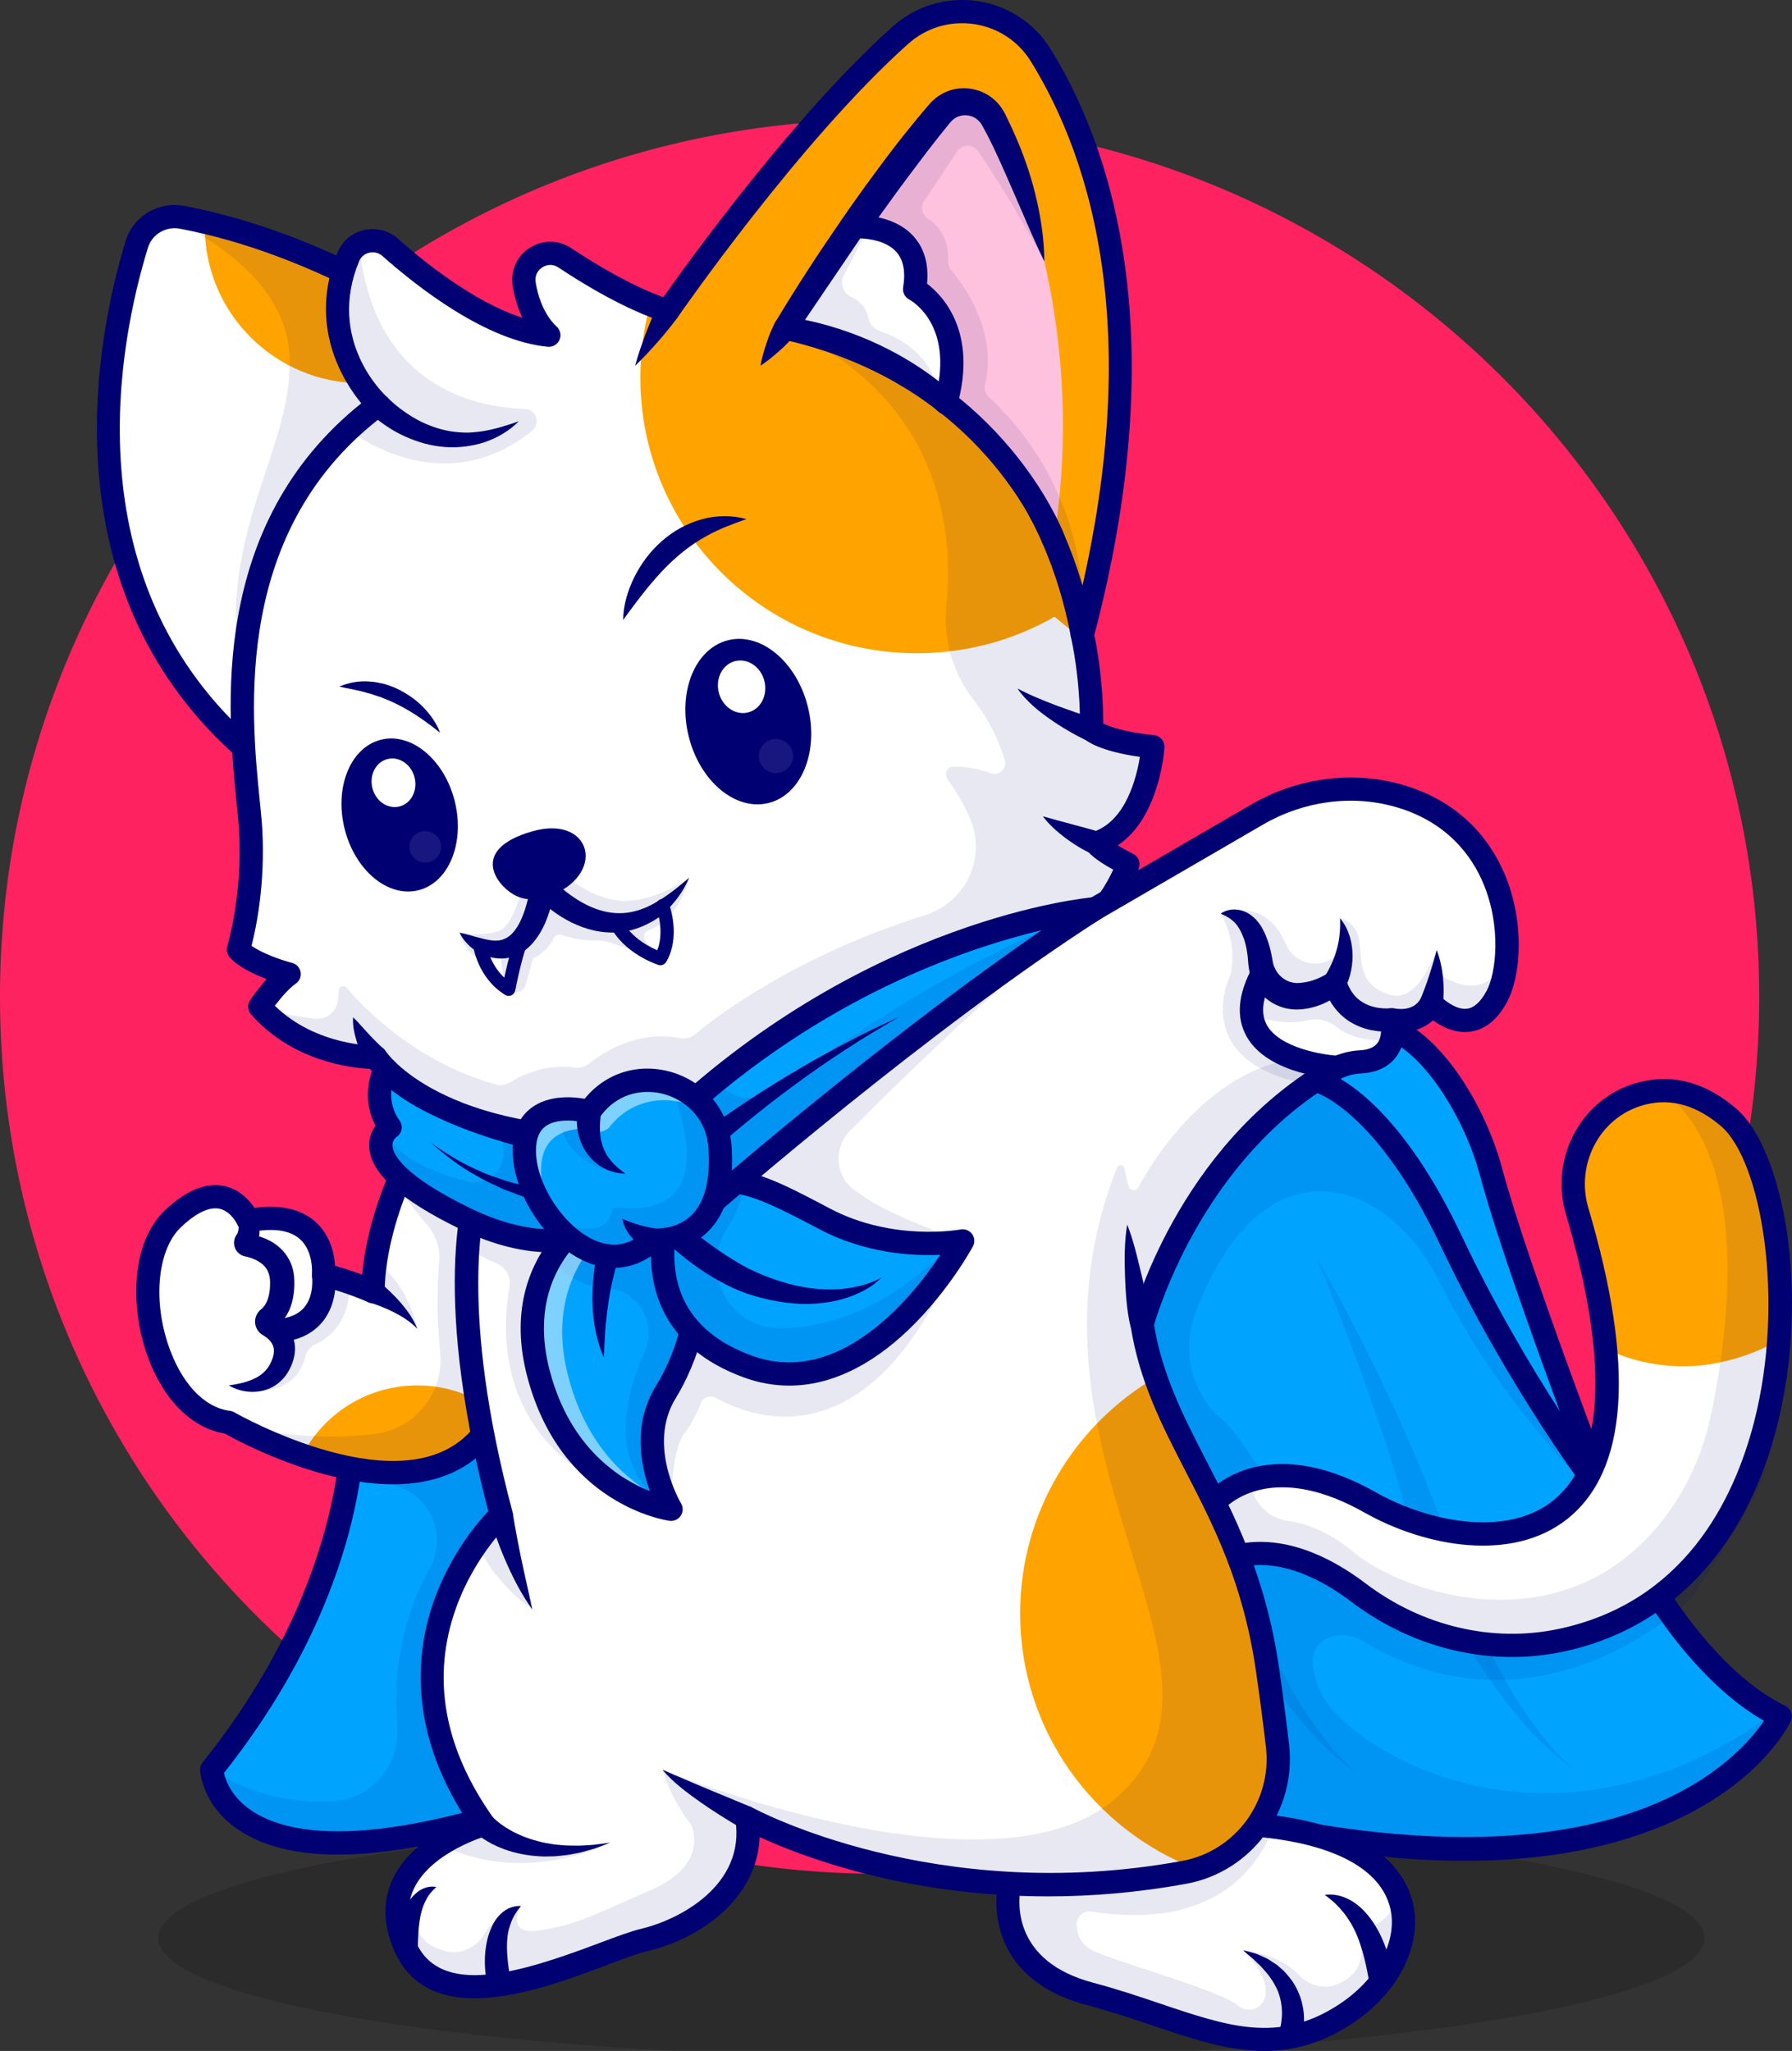 <svg width="187" height="214" viewBox="0 0 187 214" fill="none" xmlns="http://www.w3.org/2000/svg">
<rect x="0" y="0" width="187" height="214" fill="#333333" stroke="none"/>
<g clip-path="url(#clip0_12_1255)">
<path opacity="0.15" d="M97.192 214.714C141.749 214.714 177.87 209.11 177.87 202.198C177.87 195.285 141.749 189.682 97.192 189.682C52.635 189.682 16.514 195.285 16.514 202.198C16.514 209.11 52.635 214.714 97.192 214.714Z" fill="black"/>
<path d="M91.788 195.511C142.481 195.511 183.576 154.541 183.576 104.003C183.576 53.464 142.481 12.495 91.788 12.495C41.095 12.495 0 53.464 0 104.003C0 154.541 41.095 195.511 91.788 195.511Z" fill="#FF2261"/>
<path d="M185.769 179.078C185.769 179.078 173.807 205.051 114.393 185.82C114.393 185.82 93.959 116.84 132.323 106.432C132.323 106.432 142.966 104.973 152.32 122.825C161.361 140.077 156.752 134.518 166.303 153.869C166.632 154.537 166.979 155.235 167.343 155.964C167.343 155.964 168.529 158.837 170.672 162.624C171.716 164.463 172.985 166.517 174.456 168.56C177.311 172.533 180.924 176.475 185.11 178.736C185.328 178.857 185.547 178.971 185.769 179.078Z" fill="#00A4FF"/>
<g opacity="0.3">
<path opacity="0.3" d="M185.769 179.078C185.769 179.078 173.807 205.051 114.393 185.82C114.393 185.82 93.959 116.84 132.323 106.432C132.323 106.432 142.966 104.973 152.32 122.825C161.361 140.077 156.752 134.518 166.303 153.869C165.633 154.44 165.259 154.751 165.259 154.751C165.259 154.751 155.971 145.519 150.288 133.888C144.919 122.899 131.889 118.388 124.825 136.778C123.704 139.699 123.881 143.003 125.479 145.695C125.986 146.549 126.627 147.369 127.436 148.036C128.379 148.813 129.324 150.036 130.189 151.378C134.553 158.143 141.257 163.122 149.117 164.931C155.672 166.44 163.474 166.623 170.672 162.623C172.666 161.517 174.618 160.085 176.48 158.274C193.984 141.256 176.48 166.817 176.48 166.817C176.48 166.817 175.766 167.537 174.455 168.56C169.662 172.297 156.907 180.07 142.172 171.222C141.173 170.622 139.953 170.437 138.849 170.808C137.414 171.29 136.132 172.661 137.763 176.412C140.367 182.397 161.547 195.815 185.108 178.736C185.327 178.857 185.545 178.971 185.767 179.078H185.769Z" fill="#000072"/>
</g>
<g opacity="0.3">
<path opacity="0.3" d="M164.221 184.56C163.146 183.889 162.18 183.051 161.252 182.183C160.33 181.306 159.452 180.378 158.626 179.407C156.981 177.458 155.486 175.377 154.131 173.21C152.769 171.046 151.532 168.802 150.401 166.507C150.119 165.932 149.835 165.358 149.569 164.776C149.297 164.196 149.028 163.616 148.773 163.028C148.513 162.444 148.256 161.857 148.012 161.265C147.765 160.675 147.51 160.086 147.309 159.48C147.101 158.877 146.934 158.249 146.762 157.657L146.246 155.856C145.881 154.66 145.531 153.459 145.14 152.268C144.388 149.878 143.552 147.512 142.722 145.139C141.888 142.767 141.01 140.408 140.097 138.06C139.203 135.703 138.261 133.365 137.295 131.031C139.836 135.401 142.159 139.899 144.347 144.468C145.441 146.754 146.48 149.067 147.473 151.405C147.981 152.569 148.45 153.752 148.933 154.929L149.63 156.708C149.861 157.309 150.099 157.875 150.295 158.466C151.707 163.225 153.347 167.945 155.565 172.411C156.662 174.649 157.903 176.82 159.31 178.886C160.014 179.918 160.76 180.925 161.567 181.886C162.378 182.84 163.231 183.772 164.221 184.558V184.56Z" fill="#000072"/>
</g>
<g opacity="0.3">
<path opacity="0.3" d="M141.648 185.04C140.573 184.369 139.607 183.532 138.679 182.663C137.757 181.787 136.88 180.859 136.053 179.888C134.408 177.939 132.913 175.857 131.559 173.69C130.196 171.527 128.96 169.282 127.828 166.987C127.546 166.413 127.262 165.838 126.997 165.257C126.725 164.677 126.455 164.096 126.201 163.509C125.94 162.924 125.683 162.337 125.439 161.746C125.193 161.155 124.938 160.566 124.736 159.96C124.528 159.358 124.361 158.73 124.189 158.137L123.674 156.336C123.308 155.141 122.958 153.939 122.567 152.749C121.816 150.358 120.98 147.992 120.149 145.619C119.315 143.247 118.437 140.888 117.525 138.54C116.63 136.184 115.688 133.846 114.722 131.512C117.264 135.881 119.586 140.379 121.774 144.949C122.868 147.234 123.907 149.547 124.901 151.885C125.408 153.049 125.877 154.232 126.361 155.409L127.057 157.188C127.289 157.789 127.526 158.355 127.723 158.946C129.135 163.706 130.775 168.425 132.993 172.891C134.09 175.129 135.331 177.3 136.738 179.367C137.442 180.399 138.188 181.406 138.995 182.366C139.807 183.321 140.66 184.252 141.65 185.039L141.648 185.04Z" fill="#000072"/>
</g>
<path d="M152.85 194.158C141.793 194.158 128.811 191.76 114.017 186.972C113.636 186.849 113.341 186.547 113.228 186.164C113.196 186.057 110.039 175.306 108.538 161.839C106.509 143.646 108.291 129.401 113.833 119.5C117.909 112.219 124.022 107.43 132.004 105.264C132.054 105.25 132.106 105.241 132.157 105.234C132.626 105.169 143.756 103.871 153.394 122.264C158.067 131.181 159.124 134.058 160.349 137.389C161.567 140.704 162.949 144.462 168.428 155.424C168.441 155.45 168.453 155.477 168.464 155.504C168.535 155.676 175.7 172.78 186.305 177.995C186.894 178.285 187.145 178.989 186.871 179.585C186.74 179.868 183.553 186.569 172.805 190.788C167.08 193.036 160.415 194.159 152.849 194.159L152.85 194.158ZM115.385 184.869C145.167 194.402 162.428 192.186 171.68 188.628C179.252 185.715 182.8 181.455 184.079 179.551C173.472 173.47 166.714 157.611 166.237 156.466C160.714 145.413 159.31 141.592 158.071 138.222C156.875 134.97 155.843 132.162 151.243 123.385C142.831 107.332 133.409 107.57 132.543 107.628C125.264 109.628 119.684 114.018 115.956 120.678C104.132 141.795 113.934 179.613 115.385 184.87L115.385 184.869Z" fill="#000072"/>
<path d="M137.294 112.716C137.294 112.716 144.156 114.097 151.439 129.474C158.722 144.851 167.342 155.964 167.342 155.964C167.342 155.964 158.276 132.34 155.601 122.296C152.925 112.251 142.917 99.401 137.294 112.716Z" fill="#00A4FF"/>
<path d="M167.343 157.174C166.978 157.174 166.619 157.01 166.382 156.704C166.295 156.592 157.597 145.309 150.342 129.99C143.497 115.539 137.102 113.914 137.038 113.899C136.689 113.819 136.385 113.587 136.222 113.269C136.059 112.951 136.037 112.576 136.176 112.247C138.535 106.661 141.608 105.665 143.765 105.817C149.241 106.196 154.782 114.505 156.774 121.985C159.403 131.852 168.386 155.296 168.477 155.531C168.692 156.092 168.462 156.725 167.937 157.019C167.75 157.123 167.546 157.174 167.344 157.174H167.343ZM138.934 112.053C141.438 113.26 146.925 117.11 152.536 128.957C155.993 136.255 159.78 142.62 162.776 147.256C159.909 139.489 156.044 128.676 154.427 122.605C152.682 116.054 147.679 108.514 143.595 108.231C141.836 108.105 140.272 109.393 138.934 112.053Z" fill="#000072"/>
<path d="M65.271 184.656C24.976 200.968 22.27 186.222 22.101 184.77C22.101 184.752 22.098 184.735 22.098 184.721C22.094 184.677 22.094 184.656 22.094 184.656C32.627 171.51 35.678 159.616 36.528 152.926C36.983 149.351 36.806 147.259 36.806 147.259L46.35 141.506L58.991 133.889C58.991 133.889 66.749 139.255 73.366 146.796C83.312 158.126 90.685 174.366 65.271 184.656Z" fill="#00A4FF"/>
<g opacity="0.3">
<path opacity="0.3" d="M65.271 184.655C24.976 200.968 22.27 186.222 22.101 184.77C22.101 184.752 22.098 184.735 22.098 184.721C22.094 184.677 22.094 184.655 22.094 184.655C22.094 184.655 27.371 188.432 34.759 187.94C38.742 187.674 41.734 184.201 41.431 180.232C41.099 175.891 41.461 169.649 44.809 163.666C46.625 160.423 45.102 156.354 41.588 155.123C39.855 154.517 38.081 153.784 36.528 152.926C36.983 149.351 36.806 147.259 36.806 147.259L46.35 141.506C53.841 139.85 61.838 139.196 63.666 140.551C64.938 141.495 68.805 143.901 73.366 146.795C83.312 158.125 90.685 174.365 65.271 184.655V184.655Z" fill="#000072"/>
</g>
<path d="M35.279 193.511C31.064 193.511 27.678 192.704 25.135 191.087C21.115 188.531 20.888 184.869 20.88 184.714C20.865 184.42 20.959 184.13 21.144 183.899C36.778 164.39 35.611 147.525 35.598 147.356C35.56 146.9 35.786 146.458 36.179 146.221L58.363 132.851C58.772 132.603 59.289 132.62 59.682 132.893C60.74 133.624 85.554 151.003 83.694 167.715C82.86 175.211 76.815 181.287 65.727 185.775C53.001 190.927 42.817 193.51 35.279 193.51L35.279 193.511ZM23.37 184.996C23.548 185.802 24.198 187.653 26.517 189.094C30.936 191.841 41.165 193.107 64.813 183.533C75.011 179.404 80.551 173.994 81.28 167.45C82.829 153.562 62.786 138.16 58.931 135.336L38.053 147.921C38.143 151.52 37.61 167.002 23.37 184.996Z" fill="#000072"/>
<path d="M185.631 139.874C184.67 153.272 178.503 167.855 162.887 171.151C155.483 172.714 147.808 170.756 141.784 166.189C138.455 163.666 133.842 161.269 129.181 162.351C129.181 162.351 126.376 161.701 126.718 156.761C126.718 156.761 127.814 155.436 130.076 154.617C132.729 153.659 136.988 153.39 142.967 156.761C151.984 161.843 169.574 163.949 167.531 140.742C167.177 136.741 166.245 131.984 164.58 126.362C163.009 121.058 166.075 115.388 171.457 114.067C172.092 113.912 172.747 113.815 173.424 113.801C175.581 113.746 177.939 114.489 180.384 116.585C183.96 119.648 186.388 129.398 185.631 139.874H185.631Z" fill="white"/>
<path d="M185.63 139.874C178.281 143.809 172.018 142.806 167.531 140.742C167.177 136.741 166.244 131.984 164.579 126.362C163.008 121.058 166.074 115.388 171.456 114.067C174.106 113.414 177.168 113.832 180.383 116.585C183.959 119.648 186.386 129.398 185.63 139.874H185.63Z" fill="#FFA300"/>
<g opacity="0.3">
<path opacity="0.3" d="M185.63 139.874C184.67 153.272 178.503 167.855 162.887 171.151C155.483 172.714 147.808 170.756 141.784 166.189C138.455 163.666 133.842 161.269 129.181 162.351C129.181 162.351 126.376 161.701 126.718 156.761C126.718 156.761 127.814 155.436 130.076 154.617C130.381 155.115 130.688 155.659 130.959 156.221C131.623 157.591 132.959 158.504 134.471 158.705C136.187 158.933 138.616 159.731 141.367 162.04C146.151 166.051 163.341 172.308 173.929 158.05C176.226 154.957 177.759 151.37 178.553 147.604C180.286 139.385 182.951 120.747 173.422 113.802C175.579 113.747 177.938 114.49 180.383 116.585C183.959 119.649 186.386 129.399 185.63 139.875L185.63 139.874Z" fill="#000072"/>
</g>
<path d="M157.787 172.891C151.891 172.891 146.001 170.905 141.048 167.153C138.139 164.948 133.767 162.528 129.456 163.528L129.181 163.592L128.906 163.529C128.75 163.493 125.098 162.582 125.508 156.676L125.536 156.288L125.784 155.988C126.022 155.701 131.742 149.04 143.564 155.705C149.08 158.815 157.209 160.424 162.025 156.607C167.453 152.306 167.932 141.966 163.413 126.704C162.55 123.787 162.923 120.606 164.438 117.975C165.921 115.398 168.312 113.592 171.167 112.891C174.656 112.033 178.023 112.968 181.175 115.667C186.116 119.897 188.974 135.022 185.404 148.931C182.131 161.683 174.224 169.995 163.137 172.335C161.371 172.707 159.578 172.891 157.786 172.891H157.787ZM131.512 160.877C134.972 160.877 138.726 162.351 142.518 165.225C148.412 169.692 155.745 171.419 162.635 169.966C175.624 167.225 180.908 156.688 183.053 148.331C186.3 135.675 183.816 121.118 179.594 117.503C177.071 115.343 174.431 114.582 171.749 115.241C169.544 115.783 167.696 117.181 166.544 119.18C165.358 121.241 165.066 123.733 165.742 126.019C170.634 142.538 169.891 153.467 163.537 158.502C157.81 163.04 148.778 161.426 142.37 157.812C133.596 152.865 129.013 156.238 127.91 157.272C127.827 159.966 128.846 160.838 129.291 161.089C130.015 160.948 130.756 160.877 131.512 160.877V160.877Z" fill="#000072"/>
<path d="M49.065 36.163L27.067 77.318L26.304 78.742C5.717 61.292 11.419 34.804 14.273 25.5C14.738 23.976 16.028 22.914 17.526 22.658C18.008 22.578 18.511 22.578 19.014 22.675C19.808 22.827 20.598 22.993 21.378 23.177C35.064 26.378 46.38 34.213 48.648 35.855C48.922 36.056 49.064 36.163 49.064 36.163H49.065Z" fill="white"/>
<path d="M48.649 35.855C45.753 38.428 41.938 39.99 37.755 39.99C28.704 39.99 21.369 32.678 21.369 23.654C21.369 23.495 21.372 23.336 21.379 23.177C35.065 26.378 46.381 34.213 48.649 35.855Z" fill="#FFA300"/>
<g opacity="0.3">
<path opacity="0.3" d="M49.065 36.163L27.067 77.318C19.864 57.973 30.858 48.257 30.196 36.931C29.797 30.05 23.155 25.393 17.527 22.659C18.008 22.579 18.511 22.579 19.014 22.676C19.809 22.828 20.599 22.994 21.379 23.177C35.065 26.379 46.381 34.214 48.649 35.856C48.923 36.056 49.065 36.163 49.065 36.163V36.163Z" fill="#000072"/>
</g>
<path d="M26.303 79.954C26.017 79.954 25.738 79.853 25.516 79.666C16.405 71.941 11.281 61.679 10.287 49.163C9.474 38.925 11.708 29.721 13.112 25.146C13.909 22.549 16.545 20.975 19.238 21.486C35.735 24.609 49.236 34.771 49.802 35.202C50.275 35.562 50.417 36.21 50.137 36.733L27.373 79.313C27.201 79.636 26.89 79.864 26.529 79.932C26.454 79.947 26.377 79.954 26.302 79.954H26.303ZM18.226 23.811C16.958 23.811 15.813 24.62 15.434 25.855C12.412 35.699 7.517 60.08 25.952 76.825L47.497 36.526C44.319 34.289 32.445 26.45 18.785 23.864C18.597 23.828 18.41 23.811 18.226 23.811Z" fill="#000072"/>
<path d="M117.698 90.173C117.698 90.173 114.282 100.842 101.052 102.471C101.052 102.471 89.163 118.328 67.016 118.919C44.869 119.513 39.223 110.327 39.223 110.327C39.223 110.327 31.906 110.499 27.113 105.043L27.109 105.04C27.109 105.04 28.781 102.581 30.175 101.637C30.175 101.637 26.273 100.638 24.879 99.082C24.879 99.082 26.551 93.747 26.162 86.635C25.795 79.956 21.446 58.913 36.345 44.872C37.309 43.959 38.353 43.081 39.483 42.238C39.483 42.238 32.565 35.962 36.351 26.797C36.587 26.226 36.986 25.791 37.468 25.507C38.453 24.923 39.774 24.975 40.724 25.815C44.349 29.03 51.229 34.41 57.281 34.977C57.281 34.977 55.287 33.362 54.698 29.632C54.327 27.263 56.945 25.572 58.946 26.9C61.856 28.836 65.916 31.243 69.693 32.456C69.693 32.456 82.393 13.996 93.98 3.659C98.44 -0.321 105.449 0.672 108.595 5.75C114.573 15.4 121.364 34.513 112.944 66.243C112.944 66.243 113.984 70.536 113.912 76.169C113.912 76.169 115.285 77.411 120.3 77.912C120.3 77.912 119.8 86.244 114.393 87.966C114.393 87.966 114.764 88.71 117.698 90.172V90.173Z" fill="white"/>
<path d="M112.943 66.243C121.363 34.514 114.573 15.401 108.594 5.751C105.449 0.672 98.439 -0.32 93.979 3.659C83.754 12.782 72.665 28.228 70.199 31.732L113.069 66.829C112.992 66.449 112.942 66.244 112.942 66.244L112.943 66.243Z" fill="#FFA300"/>
<path d="M112.222 62.969C107.54 66.243 101.835 68.162 95.683 68.162C79.743 68.162 66.822 55.279 66.822 39.389C66.822 36.755 67.175 34.203 67.845 31.779L69.694 32.456C101.125 34.178 109.954 54.823 112.222 62.969H112.222Z" fill="#FFA300"/>
<g opacity="0.3">
<path opacity="0.3" d="M48.048 97.632C48.259 98.233 48.866 99.557 50.289 100.245C50.441 100.319 50.612 100.186 50.579 100.022L50.372 99.023C50.346 98.901 50.437 98.786 50.562 98.781L51.998 98.728C52.111 98.723 52.205 98.81 52.208 98.922C52.225 99.601 52.331 101.827 52.97 103.026C53.445 103.794 54.609 103.63 54.853 102.762L55.594 100.113C55.609 100.058 55.648 100.013 55.699 99.987C56.017 99.826 57.202 99.162 57.783 97.887C57.922 97.584 58.273 97.441 58.59 97.548C59.335 97.797 60.7 98.16 62.283 98.139C62.753 98.134 63.223 98.2 63.669 98.347L68.308 99.881C68.472 99.935 68.629 99.772 68.56 99.614C68.391 99.23 67.85 98.766 67.374 98.195C67.055 97.813 67.21 97.229 67.68 97.065C68.778 96.68 70.617 95.53 71.794 92.088C71.853 91.914 71.647 91.764 71.492 91.862C70.355 92.578 67.159 94.372 64.274 93.932C61.1 93.447 58.705 91.126 58.198 90.601C58.137 90.538 58.044 90.522 57.964 90.561L54.629 92.201C54.572 92.229 54.533 92.28 54.521 92.341C54.391 92.969 53.604 96.5 52.107 97.107C50.813 97.632 48.985 97.463 48.264 97.367C48.116 97.347 48 97.49 48.049 97.63L48.048 97.632Z" fill="#000072"/>
</g>
<g opacity="0.3">
<path opacity="0.3" d="M117.698 90.173C117.698 90.173 114.283 100.842 101.052 102.471C101.052 102.471 89.163 118.328 67.016 118.919C44.869 119.513 39.223 110.327 39.223 110.327C39.223 110.327 31.906 110.499 27.113 105.043C27.18 105.069 29.009 105.844 32.84 106.287C34.079 106.43 35.187 105.511 35.269 104.27C35.288 103.977 35.316 103.655 35.355 103.302C35.4 102.901 35.905 102.744 36.165 103.052C37.973 105.185 43.403 110.85 51.77 113.157C52.263 113.293 52.788 113.212 53.22 112.941C54.333 112.24 56.855 110.973 60.035 111.383C60.529 111.447 61.029 111.322 61.417 111.011C62.798 109.902 66.473 107.436 70.945 108.319C71.49 108.426 72.054 108.302 72.481 107.948C74.819 106.014 83.156 99.667 96.491 95.504C100.703 94.189 102.962 89.585 101.269 85.521C100.721 84.207 99.95 82.791 98.876 81.315C98.469 80.756 98.865 79.965 99.558 79.974C100.532 79.986 101.878 80.135 103.408 80.673C104.255 80.971 105.097 80.197 104.849 79.336C104.391 77.736 103.464 75.431 101.607 73.044C99.433 70.25 98.404 66.719 98.756 63.2C99.541 55.344 98.251 41.62 81.952 34.233C81.952 34.233 108.631 38.161 112.942 66.243C112.942 66.243 113.983 70.536 113.91 76.169C113.91 76.169 115.283 77.411 120.298 77.912C120.298 77.912 119.799 86.244 114.392 87.966C114.392 87.966 114.763 88.71 117.697 90.172L117.698 90.173Z" fill="#000072"/>
</g>
<g opacity="0.3">
<path opacity="0.3" d="M55.511 44.97C47.297 51.525 39.169 46.896 36.344 44.872C37.309 43.959 38.352 43.081 39.483 42.238C39.483 42.238 32.564 35.962 36.351 26.797C36.587 26.226 36.986 25.791 37.467 25.507C38.968 40.198 49.324 42.494 54.769 42.67C55.969 42.709 56.448 44.222 55.51 44.97H55.511Z" fill="#000072"/>
</g>
<path d="M64.981 120.157C46.881 120.157 40.211 113.542 38.597 111.523C36.596 111.431 30.502 110.74 26.195 105.837C25.832 105.422 25.794 104.816 26.104 104.36C26.221 104.188 26.933 103.156 27.831 102.158C26.507 101.662 24.876 100.894 23.974 99.887C23.689 99.57 23.594 99.127 23.721 98.72C23.736 98.669 25.322 93.488 24.949 86.7C24.907 85.924 24.805 84.919 24.689 83.755C23.738 74.3 21.78 54.839 37.703 42.081C35.817 39.791 32.085 33.944 35.23 26.336C35.721 25.146 36.728 24.297 37.991 24.007C39.249 23.719 40.571 24.057 41.532 24.91C44.431 27.483 49.569 31.571 54.519 33.156C54.095 32.272 53.713 31.165 53.5 29.819C53.251 28.236 53.935 26.717 55.288 25.854C56.632 24.995 58.292 25.011 59.618 25.894C62.138 27.569 65.767 29.754 69.22 31.014C71.757 27.417 82.945 11.881 93.169 2.756C95.569 0.615 98.779 -0.349 101.968 0.111C105.15 0.571 107.942 2.394 109.627 5.114C113.573 11.483 116.178 19.031 117.37 27.548C118.985 39.088 117.916 52.112 114.193 66.263C114.42 67.31 115.117 70.895 115.127 75.491C115.81 75.822 117.383 76.402 120.421 76.705C121.07 76.769 121.551 77.333 121.512 77.981C121.492 78.313 121.018 85.279 116.638 88.214C117.039 88.458 117.563 88.749 118.243 89.088C118.778 89.355 119.038 89.97 118.856 90.539C118.709 90.999 115.13 101.699 101.703 103.604C99.607 106.194 87.786 119.572 67.049 120.127C66.345 120.146 65.654 120.155 64.982 120.155L64.981 120.157ZM39.22 109.114C39.642 109.114 40.036 109.333 40.257 109.692C40.307 109.77 45.959 118.279 66.984 117.709C88.296 117.139 99.966 101.9 100.081 101.746C100.279 101.482 100.576 101.309 100.904 101.27C111.045 100.02 115.022 93.261 116.167 90.739C114.211 89.668 113.525 88.945 113.307 88.509C113.148 88.193 113.136 87.823 113.274 87.498C113.411 87.172 113.685 86.923 114.023 86.815C117.481 85.714 118.607 81.128 118.95 78.969C114.757 78.392 113.35 77.297 113.095 77.066C112.836 76.833 112.692 76.501 112.696 76.153C112.767 70.756 111.774 66.566 111.763 66.525C111.716 66.33 111.719 66.126 111.77 65.932C119.871 35.406 113.953 16.702 107.562 6.387C106.256 4.278 104.089 2.864 101.621 2.508C99.143 2.15 96.652 2.898 94.789 4.561C83.448 14.681 70.819 32.958 70.692 33.141C70.388 33.582 69.831 33.774 69.319 33.608C65.358 32.334 61.125 29.805 58.271 27.908C57.75 27.562 57.124 27.556 56.596 27.893C56.059 28.235 55.798 28.815 55.897 29.443C56.397 32.614 57.988 33.987 58.054 34.044C58.46 34.386 58.599 34.953 58.394 35.441C58.189 35.928 57.692 36.23 57.166 36.181C50.755 35.58 43.606 29.994 39.916 26.719C39.536 26.381 39.032 26.253 38.534 26.367C38.048 26.478 37.66 26.804 37.472 27.26C34.069 35.497 40.044 41.11 40.3 41.345C40.566 41.589 40.71 41.939 40.692 42.298C40.674 42.658 40.497 42.992 40.209 43.207C24.246 55.118 26.176 74.298 27.103 83.516C27.223 84.708 27.326 85.738 27.372 86.57C27.688 92.334 26.701 96.93 26.249 98.683C27.323 99.462 29.306 100.166 30.476 100.467C30.937 100.586 31.287 100.964 31.369 101.431C31.45 101.9 31.25 102.372 30.856 102.639C30.158 103.113 29.282 104.151 28.68 104.939C33.016 109.182 39.123 109.115 39.195 109.116C39.203 109.116 39.211 109.116 39.219 109.116L39.22 109.114Z" fill="#000072"/>
<path d="M38.288 111.097C38.024 110.677 37.849 110.309 37.677 109.9C37.505 109.502 37.355 109.098 37.231 108.685C37.108 108.272 36.995 107.86 36.922 107.437C36.845 107.015 36.818 106.579 36.844 106.138C37.485 106.754 37.977 107.375 38.528 107.952C38.799 108.241 39.073 108.522 39.348 108.794L39.763 109.193C39.895 109.317 40.048 109.46 40.156 109.552L38.288 111.097Z" fill="#000072"/>
<path d="M113.972 89.103C113.451 88.878 112.988 88.63 112.522 88.346C112.059 88.067 111.612 87.758 111.175 87.436C110.311 86.78 109.481 86.05 108.819 85.172C109.876 85.469 110.874 85.747 111.88 86.01L113.369 86.411C113.859 86.541 114.359 86.691 114.813 86.834L113.972 89.104V89.103Z" fill="#000072"/>
<path d="M113.466 77.297C112.748 76.968 112.093 76.61 111.431 76.222C110.772 75.839 110.128 75.43 109.504 74.986C108.88 74.543 108.269 74.082 107.702 73.559C107.141 73.032 106.599 72.477 106.18 71.836C106.853 72.2 107.52 72.51 108.2 72.795C108.873 73.087 109.559 73.35 110.24 73.611C110.924 73.868 111.616 74.108 112.302 74.351L114.351 75.044L113.466 77.297V77.297Z" fill="#000072"/>
<path d="M111.749 66.457C110.355 58.764 107.254 53.583 107.223 53.532L109.3 52.28C109.437 52.506 112.666 57.899 114.138 66.027L111.75 66.457H111.749Z" fill="#000072"/>
<path d="M82.967 34.902C82.734 35.219 82.465 35.512 82.187 35.799C81.906 36.084 81.615 36.362 81.308 36.631C80.698 37.168 80.064 37.691 79.353 38.163C79.509 37.325 79.742 36.539 79.998 35.768C80.125 35.381 80.267 35.005 80.42 34.636C80.575 34.268 80.74 33.907 80.941 33.569L82.967 34.903V34.902Z" fill="#000072"/>
<path d="M80.255 76.009C81.518 75.565 82.062 73.846 81.469 72.169C80.876 70.493 79.371 69.493 78.108 69.937C76.845 70.381 76.301 72.101 76.894 73.777C77.487 75.454 78.992 76.453 80.255 76.009Z" fill="white"/>
<path d="M45.923 76.454C45.108 75.8 44.313 75.21 43.5 74.671C42.686 74.136 41.855 73.664 40.996 73.271C40.573 73.056 40.124 72.916 39.69 72.725C39.238 72.6 38.799 72.405 38.332 72.305C37.41 72.012 36.451 71.889 35.407 71.638C36.375 71.228 37.457 71.02 38.529 71.112C39.071 71.12 39.595 71.255 40.124 71.369C40.635 71.537 41.153 71.704 41.628 71.959C42.592 72.436 43.472 73.069 44.207 73.831C44.572 74.216 44.91 74.62 45.201 75.059C45.491 75.495 45.751 75.956 45.923 76.453L45.923 76.454Z" fill="#000072"/>
<path d="M65.025 64.686C65.04 63.128 65.508 61.623 66.188 60.227C66.883 58.835 67.834 57.539 69.038 56.484C70.23 55.422 71.678 54.609 73.222 54.188C74.763 53.761 76.393 53.739 77.882 54.165C76.418 54.685 75.087 55.179 73.876 55.847C72.662 56.501 71.565 57.282 70.548 58.183C69.527 59.076 68.594 60.094 67.694 61.185C66.792 62.28 65.932 63.439 65.025 64.686H65.025Z" fill="#000072"/>
<path d="M57.716 93.348C56.381 93.915 54.895 94.072 53.634 93.356C53.616 93.346 53.598 93.335 53.58 93.325C51.739 92.258 49.042 88.631 55.505 86.753C61.594 84.984 63.31 90.968 57.716 93.348Z" fill="#000072"/>
<path d="M57.858 92.36C57.834 92.708 57.801 92.987 57.752 93.293C57.704 93.592 57.651 93.89 57.581 94.185C57.443 94.776 57.27 95.364 57.038 95.941C56.813 96.522 56.529 97.093 56.167 97.643C55.809 98.193 55.357 98.723 54.776 99.156C54.203 99.589 53.483 99.915 52.743 99.988C52.004 100.072 51.301 99.943 50.681 99.732C50.049 99.527 49.528 99.165 49.062 98.77C48.837 98.564 48.636 98.331 48.44 98.104C48.264 97.851 48.09 97.605 47.955 97.321C48.275 97.367 48.555 97.451 48.834 97.527C49.113 97.6 49.386 97.67 49.643 97.751C50.169 97.877 50.657 98.034 51.123 98.096C51.585 98.172 52.024 98.168 52.397 98.056C52.77 97.941 53.091 97.751 53.381 97.469C53.669 97.186 53.923 96.822 54.148 96.415C54.37 96.007 54.554 95.552 54.721 95.083C54.88 94.61 55.021 94.119 55.14 93.619C55.194 93.367 55.258 93.117 55.305 92.863C55.354 92.617 55.406 92.342 55.441 92.132L57.858 92.359L57.858 92.36Z" fill="#000072"/>
<path d="M57.548 91.662C57.627 91.749 57.764 91.887 57.88 91.998L58.253 92.349C58.508 92.58 58.774 92.801 59.041 93.019C59.582 93.443 60.147 93.835 60.738 94.163C61.915 94.827 63.193 95.254 64.499 95.282C65.151 95.303 65.809 95.21 66.454 95.021C66.781 94.944 67.089 94.794 67.414 94.681C67.724 94.53 68.046 94.395 68.347 94.208C69.583 93.521 70.746 92.587 71.921 91.58C71.312 93.002 70.386 94.303 69.148 95.35C68.847 95.623 68.497 95.838 68.16 96.074C67.802 96.281 67.441 96.493 67.048 96.645C66.277 96.974 65.439 97.211 64.579 97.275C63.721 97.343 62.852 97.277 62.019 97.097C61.186 96.908 60.387 96.62 59.64 96.251C58.893 95.878 58.189 95.441 57.538 94.941C57.212 94.692 56.897 94.43 56.595 94.151C56.444 94.012 56.294 93.871 56.15 93.721C55.999 93.565 55.872 93.433 55.703 93.236L57.549 91.663L57.548 91.662Z" fill="#000072"/>
<path d="M53.082 103.913C52.956 103.913 52.831 103.879 52.72 103.811C49.881 102.076 49.399 98.855 49.38 98.719C49.348 98.487 49.435 98.255 49.612 98.101C49.789 97.948 50.032 97.894 50.257 97.957C53.101 98.764 53.913 97.564 53.946 97.512C54.133 97.186 54.543 97.075 54.874 97.254C55.206 97.432 55.329 97.85 55.158 98.184C54.63 99.214 53.973 102.262 53.764 103.351C53.721 103.573 53.572 103.762 53.363 103.853C53.274 103.893 53.178 103.912 53.083 103.912L53.082 103.913ZM51.033 99.541C51.293 100.254 51.772 101.218 52.624 102.01C52.777 101.302 52.996 100.351 53.244 99.471C52.669 99.618 51.941 99.675 51.033 99.541V99.541Z" fill="#000072"/>
<path d="M68.911 100.718C68.831 100.718 68.75 100.704 68.672 100.675C64.79 99.253 63.678 96.658 63.633 96.549C63.541 96.329 63.57 96.077 63.709 95.883C63.848 95.689 64.076 95.58 64.316 95.596C66.971 95.76 68.629 94.037 68.646 94.019C68.814 93.841 69.064 93.764 69.303 93.817C69.542 93.871 69.736 94.046 69.812 94.278C71.076 98.146 69.54 100.339 69.474 100.431C69.342 100.615 69.13 100.718 68.911 100.718V100.718ZM65.516 96.94C66.053 97.593 67.005 98.47 68.585 99.152C68.825 98.554 69.114 97.393 68.761 95.704C68.051 96.191 66.944 96.768 65.516 96.939V96.94Z" fill="#000072"/>
<path d="M70.734 33.078C70.412 33.531 70.064 33.969 69.711 34.404C69.362 34.841 68.993 35.267 68.624 35.691C68.25 36.114 67.875 36.535 67.482 36.946C67.091 37.358 66.695 37.769 66.273 38.162C66.421 37.605 66.595 37.064 66.774 36.525C66.95 35.985 67.145 35.456 67.34 34.927C67.541 34.402 67.742 33.877 67.962 33.362C68.18 32.847 68.401 32.334 68.649 31.837L70.733 33.078H70.734Z" fill="#000072"/>
<path d="M40.369 41.41C40.431 41.479 40.553 41.6 40.656 41.695L40.986 41.999C41.211 42.201 41.447 42.395 41.689 42.581C42.177 42.95 42.685 43.296 43.214 43.608C44.273 44.228 45.428 44.671 46.629 44.931C47.232 45.05 47.847 45.116 48.469 45.134C49.093 45.155 49.716 45.079 50.346 44.997C51.602 44.794 52.85 44.412 54.141 43.959C53.174 44.925 51.961 45.653 50.63 46.12C49.293 46.563 47.84 46.751 46.396 46.64C44.952 46.529 43.535 46.123 42.224 45.521C41.565 45.223 40.934 44.867 40.336 44.463C40.035 44.261 39.742 44.05 39.455 43.824C39.31 43.712 39.17 43.595 39.031 43.471C38.886 43.343 38.765 43.235 38.596 43.064L40.369 41.41Z" fill="#000072"/>
<path d="M80.179 83.791C83.616 82.95 85.465 78.464 84.308 73.771C83.152 69.079 79.429 65.957 75.992 66.799C72.555 67.64 70.707 72.126 71.863 76.819C73.019 81.511 76.742 84.633 80.179 83.791Z" fill="#000072"/>
<path d="M78.048 74.339C79.364 74.016 80.136 72.555 79.771 71.074C79.407 69.594 78.043 68.655 76.727 68.977C75.41 69.3 74.639 70.761 75.003 72.242C75.368 73.722 76.731 74.661 78.048 74.339Z" fill="white"/>
<g opacity="0.3">
<path opacity="0.3" d="M80.548 77.157C81.505 76.922 82.472 77.506 82.707 78.46C82.943 79.415 82.357 80.379 81.4 80.614C80.442 80.848 79.475 80.264 79.24 79.31C79.004 78.355 79.59 77.391 80.548 77.157Z" fill="white"/>
</g>
<path d="M43.643 92.894C46.821 92.116 48.53 87.968 47.461 83.628C46.392 79.289 42.949 76.402 39.771 77.18C36.593 77.958 34.883 82.107 35.953 86.446C37.022 90.786 40.465 93.673 43.643 92.894Z" fill="#000072"/>
<path d="M41.671 84.153C42.889 83.855 43.602 82.504 43.265 81.135C42.928 79.766 41.667 78.898 40.45 79.196C39.232 79.494 38.519 80.846 38.856 82.215C39.193 83.584 40.454 84.452 41.671 84.153Z" fill="white"/>
<g opacity="0.3">
<path opacity="0.3" d="M43.983 86.76C44.869 86.543 45.763 87.083 45.981 87.966C46.199 88.849 45.657 89.74 44.772 89.957C43.886 90.174 42.992 89.634 42.774 88.751C42.556 87.868 43.098 86.977 43.983 86.76Z" fill="white"/>
</g>
<path d="M81.954 34.235C81.954 34.235 91.314 19.806 98.082 11.809C99.622 9.989 102.519 10.301 103.643 12.402C106.857 18.406 113.338 35 109.978 56.385C109.978 56.385 103.728 39.051 81.954 34.235Z" fill="#FFC2DE"/>
<path d="M108.835 56.794C108.727 56.508 108.572 56.148 108.422 55.824C108.269 55.491 108.106 55.159 107.938 54.829C107.599 54.17 107.232 53.523 106.848 52.883C106.073 51.609 105.215 50.381 104.286 49.208C102.425 46.867 100.294 44.732 97.922 42.902C97.339 42.431 96.72 42.008 96.112 41.57C95.485 41.16 94.868 40.733 94.219 40.359C92.943 39.573 91.605 38.889 90.243 38.259C87.507 37.02 84.635 36.074 81.692 35.416H81.691C81.038 35.276 80.624 34.635 80.765 33.984C80.793 33.854 80.842 33.734 80.906 33.626L80.934 33.578C83.092 29.976 85.374 26.475 87.757 23.026C88.94 21.297 90.166 19.594 91.411 17.904C92.662 16.215 93.93 14.539 95.277 12.908C95.605 12.496 95.95 12.092 96.291 11.686L96.804 11.079C96.941 10.909 97.229 10.589 97.501 10.354C98.064 9.867 98.752 9.509 99.478 9.338C100.204 9.168 100.96 9.17 101.677 9.336C102.393 9.501 103.073 9.834 103.639 10.306C103.92 10.542 104.179 10.807 104.395 11.101C104.513 11.242 104.601 11.399 104.696 11.554L104.83 11.784L104.92 11.966C105.406 12.933 105.847 13.909 106.258 14.894C107.082 16.863 107.737 18.891 108.203 20.961C108.666 23.031 108.969 25.137 108.975 27.275C108.037 25.352 107.231 23.436 106.412 21.54C105.585 19.647 104.783 17.762 103.924 15.916C103.495 14.993 103.041 14.084 102.556 13.206L102.466 13.041L102.395 12.938C102.35 12.873 102.313 12.8 102.255 12.747C102.159 12.623 102.043 12.52 101.922 12.425C101.677 12.24 101.387 12.113 101.083 12.057C100.467 11.943 99.835 12.125 99.401 12.526C99.24 12.661 98.855 13.16 98.545 13.539C98.222 13.938 97.897 14.334 97.584 14.744L96.636 15.965L95.704 17.204C95.075 18.022 94.462 18.858 93.842 19.687L90.193 24.729L82.972 34.893L82.215 33.054H82.216C85.314 33.746 88.351 34.745 91.252 36.059C92.697 36.728 94.118 37.455 95.476 38.289C96.166 38.689 96.823 39.142 97.489 39.579C98.136 40.044 98.794 40.495 99.414 40.995C101.939 42.944 104.207 45.216 106.19 47.71C107.179 48.959 108.094 50.268 108.925 51.633C109.336 52.318 109.73 53.014 110.098 53.728C110.28 54.086 110.458 54.447 110.627 54.815C110.799 55.192 110.953 55.54 111.118 55.975L108.833 56.794H108.835Z" fill="#000072"/>
<g opacity="0.3">
<path opacity="0.3" d="M112.943 66.242C112.943 66.242 114.883 52.347 103.152 41.388C102.799 41.058 102.662 40.561 102.787 40.096C103.252 38.373 103.829 33.783 99.246 28.153C99.038 27.897 98.928 27.578 98.942 27.249C98.985 26.277 98.836 24.076 96.817 22.798C96.202 22.409 96.043 21.579 96.445 20.974L99.88 15.802C100.4 15.019 101.55 15.011 102.077 15.79C103.544 17.961 106.253 22.147 108.975 27.274C108.975 27.274 105.474 10.226 101.071 10.618C96.667 11.01 89.521 23.102 89.521 23.102C89.521 23.102 96.11 23.29 95.442 30.181C95.442 30.181 101.088 32.783 98.711 42.04C98.711 42.04 110.49 51.462 112.943 66.243V66.242Z" fill="#000072"/>
</g>
<path d="M98.711 42.037C98.711 42.037 98.503 41.83 98.097 41.477C96.297 39.917 90.599 35.551 81.953 34.234L89.125 23.664C89.125 23.664 89.763 23.619 90.637 23.726C92.757 23.996 96.273 25.182 95.444 30.178C95.444 30.178 101.201 33.117 98.711 42.037Z" fill="white"/>
<g opacity="0.3">
<path opacity="0.3" d="M98.097 41.477C96.297 39.917 90.599 35.551 81.953 34.234L89.125 23.664C89.125 23.664 89.763 23.619 90.637 23.726L88.081 28.697C87.654 29.525 87.968 30.565 88.81 30.969C89.59 31.344 90.397 32.004 90.614 33.16C90.737 33.819 91.23 34.344 91.867 34.558C93.77 35.196 97.307 36.969 98.097 41.478V41.477Z" fill="#000072"/>
</g>
<path d="M98.711 43.249C98.392 43.249 98.081 43.123 97.85 42.892C97.792 42.833 91.805 36.959 81.77 35.432C81.359 35.369 81.008 35.1 80.841 34.72C80.675 34.34 80.715 33.901 80.948 33.557L88.119 22.986C88.327 22.679 88.665 22.484 89.037 22.457C89.198 22.445 93.079 22.194 95.304 24.626C96.448 25.877 96.93 27.546 96.74 29.598C98.39 30.858 102.034 34.64 99.88 42.362C99.764 42.777 99.435 43.1 99.017 43.209C98.915 43.235 98.812 43.248 98.71 43.248L98.711 43.249ZM84.003 33.376C90.829 34.8 95.627 37.956 97.963 39.793C98.94 33.494 95.062 31.349 94.88 31.252C94.421 31.008 94.16 30.494 94.244 29.982C94.517 28.34 94.27 27.087 93.511 26.258C92.476 25.128 90.678 24.908 89.77 24.872L84.002 33.376H84.003Z" fill="#000072"/>
<path d="M140.216 210.272C131.522 215.828 124.388 210.863 113.761 208.049C103.131 205.234 105.365 196.535 105.365 196.535C105.365 196.535 111.753 188.711 131.219 190.443C131.799 190.495 132.36 190.557 132.905 190.626C140.347 191.588 144.314 194.267 145.782 197.452C147.8 201.826 145.098 207.15 140.215 210.272H140.216Z" fill="white"/>
<g opacity="0.3">
<path opacity="0.3" d="M140.216 210.272C131.522 215.828 124.388 210.863 113.761 208.049C103.131 205.234 105.365 196.535 105.365 196.535C105.365 196.535 111.753 188.711 131.219 190.443C131.799 190.495 132.36 190.557 132.905 190.626C131.239 195.009 126.616 201.414 113.91 199.463C113.081 199.335 112.33 199.977 112.354 200.813C112.382 201.744 112.717 202.86 113.983 203.491C116.435 204.715 127.36 207.678 129.142 209.234C130.928 210.79 134.445 208.276 129.718 203.491C129.718 203.491 133.427 203.787 135.54 206.062C136.587 207.189 138.207 207.622 139.618 207.008C141.31 206.271 142.852 204.726 141.648 201.489C141.648 201.489 145.494 200.988 145.782 197.451C147.801 201.825 145.099 207.149 140.216 210.271V210.272Z" fill="#000072"/>
</g>
<path d="M131.965 214C128.143 214 124.357 212.723 120.252 211.338C118.098 210.611 115.87 209.859 113.449 209.218C101.794 206.13 104.163 196.335 104.189 196.236C104.232 196.066 104.312 195.908 104.423 195.772C104.701 195.432 111.448 187.47 131.329 189.237C143.623 190.33 146.689 195.496 147.423 198.478C148.52 202.936 145.888 208.085 140.873 211.29C137.78 213.266 134.862 214 131.966 214H131.965ZM106.485 197.113C106.24 198.524 105.694 204.659 114.073 206.879C116.572 207.541 118.838 208.306 121.031 209.045C128.195 211.462 133.372 213.209 139.562 209.252C143.703 206.605 145.915 202.508 145.065 199.055C144.064 194.988 139.109 192.358 131.114 191.647C114.374 190.159 107.639 195.964 106.485 197.113Z" fill="#000072"/>
<path d="M133.45 212.116L133.479 212.025C133.493 211.987 133.505 211.945 133.517 211.898C133.539 211.807 133.57 211.719 133.588 211.623C133.636 211.435 133.667 211.241 133.703 211.047C133.725 210.852 133.752 210.655 133.766 210.458C133.765 210.262 133.795 210.061 133.774 209.865C133.754 209.074 133.584 208.285 133.251 207.527C133.057 207.164 132.88 206.778 132.613 206.439C132.387 206.068 132.08 205.753 131.79 205.407C131.494 205.065 131.138 204.777 130.812 204.431C130.453 204.134 130.085 203.831 129.72 203.492C130.194 203.594 130.673 203.722 131.146 203.876C131.374 203.971 131.601 204.072 131.828 204.178C132.054 204.287 132.294 204.377 132.499 204.527C132.711 204.666 132.928 204.802 133.14 204.948L133.299 205.058L133.444 205.186L133.736 205.446C134.143 205.778 134.458 206.21 134.796 206.628C135.415 207.511 135.834 208.561 136 209.652C136.081 210.198 136.101 210.752 136.061 211.303C136.035 211.578 136.008 211.853 135.95 212.128C135.927 212.264 135.893 212.404 135.856 212.542C135.839 212.61 135.818 212.681 135.794 212.755C135.771 212.826 135.75 212.895 135.711 213L133.451 212.118L133.45 212.116Z" fill="#000072"/>
<path d="M142.888 206.863L142.78 206.245L142.655 205.594C142.565 205.162 142.476 204.727 142.364 204.3C142.257 203.872 142.141 203.448 142.001 203.034C141.873 202.615 141.722 202.208 141.546 201.815C141.211 201.015 140.77 200.292 140.247 199.614C139.981 199.279 139.69 198.957 139.364 198.635C139.033 198.321 138.662 198.029 138.247 197.712C138.759 197.639 139.29 197.679 139.806 197.812C140.319 197.95 140.814 198.181 141.266 198.476C142.164 199.079 142.871 199.917 143.437 200.8C143.716 201.246 143.964 201.708 144.183 202.178C144.392 202.653 144.581 203.134 144.737 203.624C144.888 204.115 145.022 204.609 145.115 205.112C145.167 205.363 145.206 205.617 145.239 205.872C145.273 206.134 145.296 206.369 145.308 206.673L142.887 206.862L142.888 206.863Z" fill="#000072"/>
<path d="M51.929 147.453C51.475 148.252 50.955 149.012 50.376 149.724C45.847 155.263 37.634 153.925 31.541 151.834C27.136 150.319 23.838 148.407 23.838 148.407C23.377 148.348 22.933 148.241 22.503 148.086H22.496C15.723 145.666 12.941 132.022 18.043 127.172C23.609 121.878 25.919 127.366 25.919 127.366C34.464 125.737 33.76 132.998 33.76 132.998C34.793 133.267 35.709 133.551 36.468 133.817C37.939 134.318 38.837 134.733 38.917 134.771C38.921 134.771 38.924 134.775 38.924 134.775C38.931 133.71 39.028 132.642 39.18 131.604C39.708 128.046 40.908 124.869 41.456 123.545C41.633 123.124 41.74 122.888 41.74 122.888C53.629 121.696 57.586 137.524 51.929 147.454L51.929 147.453Z" fill="white"/>
<path d="M51.929 147.453C51.475 148.252 50.955 149.012 50.376 149.724C45.847 155.263 37.634 153.925 31.541 151.834C33.791 147.508 38.324 144.555 43.551 144.555C46.714 144.555 49.627 145.641 51.929 147.453Z" fill="#FFA300"/>
<g opacity="0.3">
<path opacity="0.3" d="M51.929 147.453C51.475 148.252 50.955 149.012 50.376 149.724C45.847 155.263 37.634 153.925 31.541 151.834C27.136 150.319 23.838 148.407 23.838 148.407C29.752 150.081 35.065 150.098 39.112 149.613C43.337 149.108 46.364 145.281 45.926 141.062C45.506 137.025 45.643 133.708 45.824 131.673C45.95 130.267 45.499 128.87 44.57 127.804C42.913 125.903 41.979 124.504 41.456 123.545C41.633 123.124 41.74 122.888 41.74 122.888C53.629 121.696 57.586 137.524 51.929 147.454L51.929 147.453Z" fill="#000072"/>
</g>
<g opacity="0.3">
<path opacity="0.3" d="M43.551 138.647C41.824 135.663 38.924 134.774 38.924 134.774C38.931 133.709 39.028 132.641 39.18 131.603C42.711 134.062 43.55 138.647 43.55 138.647H43.551Z" fill="#000072"/>
</g>
<g opacity="0.3">
<path opacity="0.3" d="M36.469 133.816C36.566 138.018 34.241 139.659 32.926 140.25C32.4 140.486 32.017 140.945 31.876 141.504C30.5 146.956 23.883 144.555 23.883 144.555C32.47 144.351 28.558 138.647 28.558 138.647C33.969 138.871 33.76 132.997 33.76 132.997C34.793 133.267 35.709 133.55 36.468 133.816H36.469Z" fill="#000072"/>
</g>
<path d="M41.016 154.873C33.259 154.873 24.93 150.409 23.439 149.572C19.878 149.002 16.819 145.818 15.223 140.996C13.669 136.301 13.626 129.698 17.205 126.295C19.4 124.208 21.482 123.353 23.393 123.75C24.994 124.084 26.015 125.223 26.558 126.035C29.314 125.664 31.462 126.162 32.955 127.518C34.505 128.927 34.889 130.884 34.968 132.072C36.099 132.396 37.058 132.726 37.794 133.003C38.262 127.565 40.531 122.612 40.638 122.382C40.818 121.993 41.191 121.728 41.618 121.685C46.74 121.168 50.956 123.47 53.489 128.161C57.133 134.913 56.199 144.511 51.316 150.488C48.649 153.751 44.903 154.873 41.015 154.873H41.016ZM22.478 126.078C21.476 126.078 20.243 126.75 18.879 128.047C16.505 130.305 15.936 135.432 17.527 140.238C18.859 144.263 21.274 146.868 23.989 147.206C24.151 147.227 24.308 147.279 24.448 147.36C24.626 147.463 42.383 157.586 49.434 148.959C53.664 143.784 54.507 135.152 51.352 129.309C49.432 125.754 46.336 123.911 42.564 124.045C41.879 125.711 40.166 130.322 40.138 134.782C40.136 135.195 39.922 135.579 39.57 135.799C39.22 136.019 38.781 136.045 38.405 135.869C38.387 135.86 36.412 134.94 33.452 134.167C32.875 134.017 32.494 133.471 32.551 132.879C32.552 132.863 32.734 130.581 31.307 129.298C30.256 128.352 28.521 128.102 26.147 128.554C25.584 128.662 25.021 128.361 24.8 127.833C24.797 127.826 24.148 126.371 22.882 126.117C22.752 126.09 22.617 126.078 22.478 126.078Z" fill="#000072"/>
<path d="M39.478 133.697C39.953 134.061 40.334 134.413 40.734 134.792C41.125 135.169 41.498 135.561 41.85 135.967C42.199 136.378 42.526 136.805 42.82 137.248C43.108 137.698 43.36 138.165 43.551 138.645C42.829 137.9 41.976 137.365 41.092 136.913C40.646 136.691 40.193 136.49 39.735 136.311C39.284 136.135 38.795 135.96 38.372 135.851L39.478 133.697Z" fill="#000072"/>
<path d="M26.937 127.149C26.986 127.352 27.012 127.483 27.035 127.648C27.059 127.806 27.072 127.966 27.082 128.13C27.098 128.457 27.085 128.802 27.001 129.177C26.959 129.364 26.903 129.558 26.809 129.758C26.769 129.857 26.713 129.957 26.651 130.057L26.606 130.132L26.584 130.165C26.598 130.148 26.61 130.13 26.622 130.112C26.667 130.039 26.706 129.952 26.729 129.86C26.774 129.674 26.758 129.469 26.67 129.281C26.586 129.093 26.41 128.92 26.214 128.838C25.905 128.737 26.125 128.805 26.172 128.803L26.398 128.846C26.999 128.97 27.598 129.165 28.18 129.472C28.756 129.781 29.313 130.221 29.75 130.785C30.186 131.347 30.49 132.024 30.616 132.696C30.68 133.031 30.71 133.365 30.718 133.687C30.72 133.982 30.714 134.278 30.691 134.58C30.643 135.18 30.535 135.807 30.296 136.423C30.063 137.038 29.698 137.652 29.177 138.161C29.049 138.289 28.907 138.406 28.758 138.518L28.733 138.537L28.765 138.511C28.787 138.494 28.805 138.474 28.825 138.454C28.863 138.413 28.9 138.366 28.928 138.315C28.988 138.214 29.023 138.099 29.033 137.982C29.056 137.752 28.953 137.483 28.761 137.322C28.737 137.302 28.715 137.284 28.691 137.268L28.654 137.245C28.645 137.24 28.666 137.254 28.671 137.257L28.773 137.323C28.841 137.366 28.907 137.413 28.973 137.462C29.5 137.842 29.99 138.347 30.342 138.988C30.689 139.628 30.849 140.413 30.764 141.112C30.689 141.818 30.457 142.427 30.161 142.976C29.859 143.534 29.426 144.051 28.895 144.43C28.371 144.817 27.761 145.052 27.168 145.16C25.971 145.361 24.817 145.118 23.877 144.551C24.952 144.409 25.938 144.175 26.719 143.758C27.502 143.342 28.008 142.777 28.318 142.048C28.482 141.677 28.581 141.289 28.583 140.966C28.59 140.636 28.494 140.374 28.341 140.116C28.177 139.862 27.92 139.62 27.599 139.412C27.56 139.385 27.521 139.359 27.479 139.335L27.417 139.298L27.316 139.233C27.266 139.198 27.217 139.162 27.17 139.119C26.782 138.789 26.575 138.253 26.623 137.767C26.643 137.522 26.721 137.281 26.847 137.07C26.91 136.965 26.985 136.865 27.069 136.778C27.11 136.732 27.154 136.693 27.199 136.654L27.281 136.587C27.337 136.54 27.392 136.491 27.444 136.434C27.866 135.989 28.104 135.234 28.168 134.386C28.183 134.173 28.186 133.954 28.184 133.733C28.177 133.54 28.159 133.36 28.126 133.188C28.052 132.849 27.937 132.555 27.747 132.297C27.379 131.785 26.679 131.378 25.862 131.158L25.709 131.12L25.631 131.102C25.664 131.107 25.43 131.068 25.289 131C24.973 130.869 24.699 130.599 24.559 130.295C24.414 129.991 24.384 129.651 24.459 129.34C24.496 129.185 24.559 129.037 24.639 128.91L24.706 128.809L24.713 128.801C24.722 128.793 24.734 128.784 24.743 128.763C24.767 128.734 24.79 128.681 24.812 128.618C24.855 128.494 24.888 128.321 24.904 128.134C24.909 128.04 24.914 127.943 24.911 127.844L24.903 127.578L26.939 127.146L26.937 127.149Z" fill="#000072"/>
<path d="M28.87 140.069L28.736 137.653C30.124 137.577 31.145 137.15 31.772 136.387C32.825 135.105 32.563 133.194 32.56 133.176L34.961 132.811C34.979 132.93 35.397 135.772 33.669 137.899C32.593 139.223 30.978 139.954 28.871 140.07L28.87 140.069Z" fill="#000072"/>
<path d="M157.234 99.642C157.126 101.433 156.738 102.965 156.193 103.971C153.408 109.14 149.358 104.694 149.358 104.694C148.14 107.055 145.269 106.398 145.269 106.398C145.387 107.249 145.352 107.937 145.21 108.493C144.745 110.319 143.126 110.74 141.961 110.799C141.857 110.803 141.753 110.813 141.649 110.824C140.838 110.904 140.05 111.135 139.318 111.498C139.163 111.571 139.01 111.653 138.86 111.74C138.091 112.193 137.352 112.667 136.637 113.158C123.275 122.365 119.186 138.183 119.186 138.183C119.494 140.153 119.977 141.979 120.584 143.722C123.736 152.85 130.176 159.765 132.264 174.19C132.719 177.316 133.059 179.957 133.312 182.177C133.981 187.975 130.392 193.379 124.912 195.039C124.482 195.174 124.038 195.281 123.584 195.364C96.969 200.235 77.94 189.676 77.94 189.676C79.057 196.861 72.516 201.159 67.238 202.417C61.963 203.679 46.357 212.347 42.268 203.085C41.297 200.882 41.252 199.008 41.751 197.435C42.438 195.243 44.172 193.625 45.916 192.494C48.199 191.021 50.491 190.378 50.491 190.378C41.017 177.018 46.184 166.075 49.777 161.038C51.153 159.105 52.302 158.04 52.302 158.04C52.302 158.04 52.302 158.036 52.298 158.026C48.817 144.922 48.414 135.902 48.795 130.338C49.129 125.456 50.068 123.229 50.068 123.229L90.762 108.473L117.626 92.869C117.66 92.848 117.695 92.828 117.726 92.811L131.203 84.983C135.656 82.397 140.983 81.615 145.939 83.025C155.147 85.646 157.588 93.961 157.235 99.642H157.234Z" fill="white"/>
<path d="M124.912 195.038C114.122 190.948 106.454 180.537 106.454 168.343C106.454 157.853 112.128 148.683 120.584 143.722C123.736 152.85 130.176 159.765 132.264 174.19C132.719 177.316 133.059 179.957 133.312 182.177C133.981 187.975 130.392 193.379 124.912 195.039V195.038Z" fill="#FFA300"/>
<g opacity="0.3">
<path opacity="0.3" d="M157.234 99.642C157.126 101.433 156.738 102.965 156.193 103.971C153.408 109.14 149.358 104.694 149.358 104.694C148.14 107.055 145.269 106.398 145.269 106.398C145.387 107.249 145.352 107.937 145.21 108.493C142.203 108.745 140.438 107.944 139.441 107.13C138.625 106.463 137.531 106.202 136.507 106.457C133.815 107.127 130.78 105.972 130.78 105.972C131.726 110.668 139.446 111.366 139.446 111.366L139.318 111.498C139.162 111.571 139.009 111.653 138.86 111.74C138.09 112.193 137.351 112.667 136.637 113.158C123.905 110.838 128.355 101.831 128.355 101.831C129.274 98.221 127.377 95.331 127.377 95.331C131.513 94.049 133.366 96.567 134.151 98.45C134.928 100.312 137.155 101.124 138.891 100.088C139.642 99.639 140.105 99.137 140.105 99.137C140.587 97.212 139.845 95.804 139.845 95.804C143.878 97.053 139.809 102.276 145.086 103.804C148.109 104.68 149.892 99.137 149.892 99.137C150.038 100.246 149.892 101.467 149.892 101.467C155.493 105.305 157.161 99.894 157.234 99.641L157.234 99.642Z" fill="#000072"/>
</g>
<g opacity="0.3">
<path opacity="0.3" d="M141.648 110.824C140.837 110.904 140.05 111.135 139.318 111.498C139.162 111.571 139.009 111.653 138.86 111.74C138.09 112.193 137.351 112.667 136.637 113.158C123.274 122.365 119.185 138.183 119.185 138.183C119.494 140.153 119.976 141.979 120.583 143.722C123.735 152.85 130.175 159.765 132.264 174.19C132.718 177.316 133.058 179.957 133.311 182.177C133.98 187.975 130.391 193.379 124.911 195.039C124.481 195.174 124.037 195.281 123.583 195.364C96.969 200.235 77.94 189.676 77.94 189.676C77.94 189.676 71.874 186.623 69.148 184.667C69.148 184.667 103.37 198.711 116.286 187.748C132.056 174.365 104.53 152.233 116.572 121.817C116.716 121.453 117.247 121.493 117.329 121.876C117.446 122.413 117.594 123.072 117.759 123.75C117.879 124.242 118.542 124.331 118.785 123.887C121.014 119.804 128.861 107.613 141.647 110.824L141.648 110.824Z" fill="#000072"/>
</g>
<g opacity="0.3">
<path opacity="0.3" d="M90.092 124.81C92.988 126.922 100.458 129.474 100.458 129.474C91.315 152.974 78.509 148 74.703 145.851C74.125 145.525 73.393 145.79 73.146 146.405C72.781 147.311 72.197 148.552 71.399 149.593C69.953 151.481 70.026 157.482 70.026 157.482C51.55 153.058 52.252 139.317 53.165 134.319C53.355 133.278 52.805 132.249 51.831 131.832C50.851 131.414 49.803 130.886 48.794 130.338C49.127 125.456 50.067 123.229 50.067 123.229L90.761 108.473L117.624 92.869C109.501 97.588 95.751 110.908 88.721 117.962C86.87 119.819 87.172 122.933 89.391 124.334C89.623 124.481 89.858 124.639 90.092 124.81H90.092Z" fill="#000072"/>
</g>
<g opacity="0.3">
<path opacity="0.3" d="M63.666 192.269C63.666 192.269 55.058 196.891 45.916 192.493C48.198 191.021 50.491 190.377 50.491 190.377C50.491 190.377 54.368 194.087 63.666 192.269H63.666Z" fill="#000072"/>
</g>
<g opacity="0.3">
<path opacity="0.3" d="M55.54 167.925C55.384 167.821 51.607 165.248 49.776 161.037C51.153 159.104 52.301 158.039 52.301 158.039C52.301 158.039 54.049 164.868 55.541 167.924L55.54 167.925Z" fill="#000072"/>
</g>
<g opacity="0.3">
<path opacity="0.3" d="M67.237 202.417C61.962 203.678 46.356 212.347 42.267 203.084C41.296 200.882 41.251 199.008 41.751 197.434C42.597 197.611 43.211 198.268 43.235 199.751C43.27 202.11 44.809 203.131 46.386 203.557C48.019 203.998 49.706 203.24 50.557 201.781C51.972 199.356 54.364 198.88 54.364 198.88C54.364 198.88 52.526 202.102 56.594 201.379C60.662 200.657 61.609 199.934 67.907 197.213C74.205 194.488 72.106 190.378 72.106 190.378C69.838 187.449 69.148 184.666 69.148 184.666C72.023 186.806 77.94 189.676 77.94 189.676C79.056 196.86 72.516 201.158 67.237 202.417Z" fill="#000072"/>
</g>
<path d="M49.529 208.5C45.933 208.5 42.789 207.268 41.158 203.571C39.964 200.865 39.911 198.326 41 196.027C42.635 192.578 46.445 190.625 48.605 189.759C42.507 180.337 43.421 172.159 45.338 166.865C47.056 162.123 49.806 158.889 50.953 157.678C44.635 133.447 48.767 123.189 48.948 122.76C49.079 122.449 49.334 122.207 49.652 122.091L90.243 107.371L130.593 83.936C135.394 81.147 141.108 80.39 146.271 81.861C152.646 83.676 155.627 87.934 157.005 91.186C159.138 96.219 158.73 101.826 157.264 104.544C156.256 106.414 154.949 107.459 153.378 107.651C151.813 107.842 150.435 107.117 149.533 106.455C148.645 107.287 147.524 107.612 146.548 107.681C146.496 108.787 146.168 109.709 145.568 110.432C144.776 111.386 143.55 111.931 142.023 112.007C141.148 112.051 140.267 112.319 139.476 112.784C125.901 120.755 121.032 136.169 120.427 138.251C121.304 143.525 123.515 147.814 125.852 152.35C128.772 158.015 132.081 164.436 133.468 174.015C133.888 176.921 134.242 179.621 134.52 182.038C135.312 188.93 130.605 195.306 123.806 196.551C118.684 197.489 113.847 197.87 109.371 197.87C94.447 197.87 83.519 193.636 79.271 191.683C79.021 197.982 73.288 202.218 67.523 203.594C66.511 203.836 65.018 204.398 63.289 205.048C59.429 206.5 54.112 208.5 49.53 208.5H49.529ZM51.027 124.168C50.338 126.424 47.912 136.806 53.475 157.728C53.59 158.16 53.457 158.619 53.129 158.924C53.094 158.956 49.54 162.318 47.587 167.779C44.999 175.019 46.308 182.387 51.479 189.679C51.707 190 51.764 190.412 51.633 190.782C51.5 191.152 51.196 191.437 50.816 191.542C50.759 191.559 45.006 193.223 43.191 197.067C42.407 198.726 42.469 200.534 43.379 202.596C45.947 208.416 54.199 205.879 62.43 202.783C64.236 202.104 65.795 201.517 66.956 201.24C70.808 200.321 77.81 196.759 76.74 189.859C76.669 189.402 76.866 188.945 77.246 188.68C77.627 188.417 78.126 188.392 78.53 188.617C78.717 188.719 97.524 198.902 123.365 194.171C128.914 193.155 132.753 187.947 132.106 182.314C131.832 179.92 131.481 177.245 131.063 174.363C129.734 165.183 126.663 159.222 123.692 153.457C121.224 148.669 118.894 144.147 117.986 138.37C117.96 138.207 117.968 138.04 118.009 137.88C118.2 137.144 122.852 119.736 138.243 110.7C139.371 110.038 140.635 109.655 141.9 109.591C142.478 109.563 143.259 109.418 143.696 108.891C144.091 108.415 144.216 107.633 144.067 106.565C144.013 106.171 144.155 105.776 144.45 105.507C144.744 105.238 145.152 105.131 145.542 105.22C145.735 105.262 147.528 105.598 148.277 104.142C148.459 103.789 148.803 103.547 149.198 103.496C149.594 103.444 149.988 103.588 150.256 103.881C150.651 104.309 151.939 105.396 153.089 105.25C153.828 105.157 154.514 104.534 155.126 103.4C156.123 101.55 156.7 96.689 154.768 92.13C153.597 89.365 151.055 85.742 145.604 84.19C141.073 82.9 136.047 83.57 131.814 86.029L91.371 109.519C91.308 109.556 91.242 109.586 91.175 109.611L51.026 124.17L51.027 124.168Z" fill="#000072"/>
<path d="M53.49 157.791C53.622 158.594 53.778 159.453 53.929 160.29C54.089 161.131 54.254 161.975 54.431 162.819C54.605 163.664 54.799 164.506 54.986 165.355C55.171 166.206 55.37 167.056 55.545 167.929C54.504 166.487 53.674 164.913 52.953 163.299C52.588 162.491 52.251 161.672 51.946 160.839C51.632 160.003 51.353 159.178 51.113 158.286L53.489 157.791L53.49 157.791Z" fill="#000072"/>
<path d="M77.411 190.763C76.651 190.343 75.924 189.905 75.2 189.442C74.475 188.987 73.761 188.511 73.058 188.017C72.357 187.522 71.66 187.018 70.995 186.466C70.331 185.916 69.684 185.328 69.135 184.655C69.923 185.016 70.707 185.336 71.483 185.67C72.261 186 73.034 186.336 73.814 186.656L78.471 188.585L77.411 190.763Z" fill="#000072"/>
<path d="M51.371 189.547C51.371 189.552 51.422 189.603 51.456 189.638C51.488 189.675 51.538 189.717 51.579 189.757C51.661 189.839 51.756 189.919 51.851 190C52.038 190.161 52.244 190.314 52.454 190.46C52.666 190.607 52.88 190.754 53.11 190.881C53.331 191.021 53.568 191.138 53.806 191.254C54.756 191.727 55.796 192.061 56.877 192.285L57.697 192.426C57.971 192.48 58.251 192.482 58.531 192.514C59.09 192.583 59.654 192.563 60.226 192.577C60.797 192.585 61.365 192.514 61.945 192.489C62.517 192.425 63.091 192.342 63.673 192.267C63.13 192.472 62.584 192.688 62.029 192.888L61.178 193.127C60.892 193.203 60.608 193.298 60.315 193.344C59.732 193.457 59.144 193.584 58.542 193.622C58.243 193.645 57.942 193.696 57.639 193.694L56.725 193.708C55.505 193.668 54.266 193.488 53.062 193.104C52.763 193.006 52.463 192.904 52.171 192.774C51.874 192.659 51.586 192.517 51.299 192.37C51.013 192.219 50.733 192.055 50.457 191.87C50.319 191.778 50.181 191.687 50.044 191.579C49.975 191.525 49.91 191.479 49.838 191.416C49.765 191.352 49.707 191.308 49.606 191.209L51.37 189.547H51.371Z" fill="#000072"/>
<path d="M50.95 207.403C50.881 207.162 50.836 206.976 50.795 206.764C50.754 206.558 50.718 206.354 50.693 206.147C50.636 205.734 50.608 205.318 50.596 204.9C50.577 204.063 50.655 203.211 50.857 202.365C50.953 201.941 51.108 201.524 51.288 201.115C51.467 200.708 51.693 200.307 51.998 199.961C52.3 199.616 52.664 199.318 53.075 199.125C53.491 198.939 53.93 198.842 54.364 198.88C53.805 199.55 53.482 200.136 53.273 200.753C53.167 201.059 53.072 201.364 53.015 201.689C52.953 202.012 52.932 202.346 52.91 202.682C52.885 203.359 52.925 204.054 53.004 204.753C53.041 205.102 53.092 205.452 53.142 205.802L53.305 206.815L50.95 207.404L50.95 207.403Z" fill="#000072"/>
<path d="M41.172 203.348C41.175 202.95 41.202 202.63 41.25 202.278C41.294 201.934 41.361 201.593 41.44 201.253C41.6 200.576 41.832 199.905 42.15 199.261C42.477 198.623 42.879 197.987 43.461 197.497C44.031 197.006 44.837 196.728 45.538 196.898C44.991 197.367 44.665 197.815 44.422 198.312C44.302 198.559 44.187 198.805 44.099 199.069C44.009 199.333 43.948 199.609 43.884 199.885C43.771 200.445 43.703 201.022 43.664 201.607C43.643 201.899 43.631 202.192 43.62 202.485L43.601 203.33L41.173 203.348H41.172Z" fill="#000072"/>
<path d="M148.192 104.358C148.258 104.199 148.35 103.976 148.423 103.776C148.503 103.571 148.587 103.363 148.662 103.151C148.814 102.728 148.981 102.3 149.115 101.862C149.259 101.424 149.398 100.98 149.532 100.527C149.672 100.074 149.785 99.613 149.924 99.137C150.102 99.596 150.241 100.069 150.348 100.55C150.46 101.031 150.533 101.52 150.583 102.012C150.624 102.503 150.661 103.001 150.651 103.499C150.646 103.748 150.639 103.998 150.622 104.25C150.595 104.506 150.581 104.739 150.523 105.031L148.191 104.358H148.192Z" fill="#000072"/>
<path d="M145.443 107.596C145.18 107.628 145.015 107.633 144.81 107.639C144.616 107.642 144.423 107.64 144.231 107.628C143.847 107.61 143.465 107.557 143.085 107.484C142.325 107.329 141.567 107.045 140.881 106.615C140.529 106.414 140.219 106.142 139.913 105.876C139.631 105.583 139.345 105.29 139.129 104.952C138.878 104.631 138.715 104.275 138.533 103.926C138.364 103.573 138.257 103.208 138.123 102.848C138.021 102.576 138.046 102.287 138.167 102.046L138.256 101.871C138.286 101.823 138.36 101.699 138.416 101.601C138.476 101.497 138.537 101.389 138.595 101.279C138.715 101.06 138.823 100.83 138.934 100.599C139.148 100.133 139.333 99.646 139.475 99.138C139.623 98.63 139.732 98.1 139.786 97.547C139.856 96.991 139.854 96.418 139.845 95.803C140.213 96.282 140.55 96.823 140.746 97.42C140.867 97.715 140.929 98.023 141.008 98.335C141.053 98.648 141.12 98.969 141.126 99.29C141.164 99.933 141.129 100.589 140.999 101.228C140.936 101.549 140.852 101.865 140.747 102.18C140.691 102.335 140.638 102.494 140.567 102.648C140.498 102.811 140.436 102.943 140.319 103.145L140.452 102.169C140.552 102.412 140.621 102.677 140.735 102.907C140.858 103.13 140.957 103.372 141.115 103.561C141.388 103.977 141.75 104.304 142.165 104.562C142.579 104.822 143.057 105.008 143.571 105.112C143.829 105.161 144.093 105.2 144.359 105.212C144.493 105.221 144.625 105.222 144.756 105.22C144.877 105.218 145.037 105.206 145.096 105.2L145.443 107.596H145.443Z" fill="#000072"/>
<path d="M140.099 103.409L139.945 103.552C139.9 103.594 139.857 103.63 139.814 103.666C139.726 103.739 139.64 103.807 139.552 103.874C139.377 104.005 139.2 104.13 139.015 104.24C138.646 104.462 138.263 104.664 137.858 104.82C137.456 104.982 137.034 105.1 136.607 105.195C136.169 105.283 135.766 105.332 135.245 105.335C134.75 105.318 134.248 105.256 133.775 105.094C133.306 104.932 132.85 104.722 132.451 104.432C131.645 103.867 131.019 103.078 130.65 102.187C130.466 101.743 130.34 101.274 130.291 100.801C130.256 100.532 130.252 100.411 130.239 100.237C130.229 100.073 130.209 99.912 130.195 99.749C130.116 99.105 129.996 98.478 129.793 97.921C129.695 97.637 129.573 97.389 129.455 97.137C129.322 96.906 129.194 96.663 129.018 96.46C128.684 96.032 128.153 95.649 127.38 95.332C128.046 94.846 129.026 94.744 129.9 95.126C130.345 95.301 130.714 95.6 131.042 95.923C131.346 96.257 131.61 96.625 131.799 97.006C132.196 97.767 132.45 98.549 132.624 99.327C132.663 99.521 132.707 99.716 132.74 99.91C132.773 100.095 132.805 100.333 132.831 100.422C132.875 100.665 132.969 100.894 133.076 101.11C133.293 101.542 133.626 101.908 134.014 102.161C134.404 102.417 134.845 102.552 135.299 102.574C135.503 102.58 135.823 102.549 136.098 102.505C136.381 102.459 136.665 102.401 136.941 102.308C137.218 102.216 137.497 102.118 137.762 101.989C137.895 101.926 138.026 101.861 138.153 101.792L138.336 101.687L138.421 101.636C138.445 101.624 138.483 101.597 138.478 101.607L140.099 103.408L140.099 103.409Z" fill="#000072"/>
<path d="M139.533 112.575C139.24 112.56 132.348 112.177 130.088 108.149C128.962 106.143 129.176 103.699 130.722 100.888L132.85 102.052C131.734 104.082 131.517 105.735 132.205 106.965C133.533 109.339 138.032 110.075 139.653 110.158L139.533 112.576L139.533 112.575Z" fill="#000072"/>
<path d="M118.089 138.701C117.999 138.488 118.007 138.479 117.977 138.388L117.923 138.19C117.891 138.066 117.865 137.944 117.844 137.827C117.797 137.591 117.761 137.364 117.724 137.136C117.652 136.685 117.605 136.235 117.559 135.79C117.474 134.897 117.428 134.009 117.395 133.121C117.343 131.346 117.325 129.576 117.625 127.778C117.968 128.625 118.22 129.478 118.455 130.332C118.688 131.186 118.88 132.043 119.09 132.894L119.698 135.435L120.003 136.679C120.055 136.881 120.108 137.083 120.164 137.274L120.247 137.549L120.285 137.667C120.288 137.681 120.33 137.777 120.282 137.664L118.088 138.702L118.089 138.701Z" fill="#000072"/>
<path d="M69.939 157.331C69.995 157.431 70.026 157.482 70.026 157.482C70.026 157.482 59.549 156.037 56.202 143.373C54.781 137.982 55.859 133.999 57.568 131.202C59.878 127.423 63.339 125.808 63.339 125.808C76.382 127.254 72.932 139.659 69.477 145.257C66.329 150.357 69.37 156.31 69.939 157.331H69.939Z" fill="#00A4FF"/>
<g opacity="0.3">
<path opacity="0.3" d="M69.939 157.331C62.904 153.182 65.464 145.024 67.249 141.098C67.867 139.738 67.795 138.172 67.091 136.853C67.08 136.832 67.069 136.811 67.058 136.79C66.343 135.433 64.96 134.537 63.425 134.43C60.114 134.2 58.411 132.545 57.568 131.202C59.878 127.423 63.339 125.808 63.339 125.808C76.382 127.254 72.931 139.659 69.477 145.257C66.328 150.357 69.37 156.31 69.939 157.331H69.939Z" fill="#000072"/>
</g>
<g opacity="0.7">
<path opacity="0.7" d="M69.603 156.679C66.241 155.13 61.404 151.594 59.324 143.718C57.902 138.328 58.98 134.345 60.69 131.548C62.552 128.5 65.164 126.861 66.104 126.34C65.278 126.102 64.359 125.922 63.339 125.809C63.339 125.809 59.878 127.424 57.568 131.203C55.859 134 54.78 137.983 56.202 143.373C59.549 156.038 70.026 157.483 70.026 157.483C70.026 157.483 69.995 157.431 69.939 157.331C69.864 157.196 69.745 156.973 69.604 156.679H69.603Z" fill="white"/>
</g>
<path d="M70.026 158.692C69.971 158.692 69.916 158.689 69.86 158.681C69.399 158.618 58.54 156.973 55.03 143.679C51.469 130.193 62.71 124.767 62.824 124.714C63.026 124.619 63.252 124.584 63.473 124.607C68.122 125.122 71.266 126.989 72.818 130.157C75.404 135.437 72.585 142.532 70.51 145.892C67.478 150.805 71.029 156.798 71.066 156.858C71.307 157.257 71.297 157.759 71.039 158.148C70.812 158.491 70.43 158.692 70.026 158.692V158.692ZM63.562 127.055C61.948 127.935 54.609 132.58 57.377 143.063C59.515 151.161 64.747 154.371 67.825 155.587C66.855 152.93 65.992 148.594 68.443 144.623C70.795 140.812 72.484 134.993 70.635 131.218C69.51 128.921 67.131 127.521 63.562 127.055V127.055Z" fill="#000072"/>
<path d="M66.327 126.723C66.213 126.952 66.073 127.253 65.948 127.532C65.82 127.815 65.7 128.107 65.575 128.396L65.227 129.277C65.12 129.576 65.004 129.871 64.905 130.172C64.482 131.37 64.132 132.601 63.866 133.853C63.79 134.165 63.724 134.479 63.675 134.795L63.512 135.746C63.432 136.383 63.324 137.025 63.272 137.672C63.109 138.97 63.095 140.278 63.003 141.646C62.483 140.392 62.115 139.055 61.962 137.691C61.851 137.008 61.846 136.322 61.815 135.631C61.806 135.285 61.832 134.942 61.84 134.596C61.846 134.25 61.87 133.906 61.905 133.561C62.017 132.181 62.267 130.811 62.638 129.471C62.83 128.803 63.041 128.138 63.297 127.487C63.429 127.163 63.557 126.837 63.71 126.518C63.857 126.189 64.011 125.894 64.212 125.537L66.327 126.725V126.723Z" fill="#000072"/>
<path d="M100.458 129.474C100.458 129.474 90.873 147.26 78.051 142.592C65.234 137.924 70.027 125.809 70.027 125.809C72.582 123.357 74.962 122.849 77.698 123.472C80.088 124.018 82.748 125.429 86.042 127.171C91.487 130.048 97.109 129.857 99.395 129.622C100.075 129.55 100.46 129.474 100.46 129.474H100.458Z" fill="#00A4FF"/>
<g opacity="0.3">
<path opacity="0.3" d="M100.458 129.474C100.458 129.474 90.873 147.26 78.051 142.592C65.234 137.924 70.027 125.809 70.027 125.809C72.582 123.357 74.962 122.849 77.698 123.472C77.468 124.834 76.972 126.509 75.928 128.073C73.007 132.443 75.877 138.391 81.141 138.567C82.313 138.607 83.658 138.494 85.2 138.183C91.366 136.941 96.165 133.101 99.394 129.622C100.074 129.55 100.459 129.474 100.459 129.474H100.458Z" fill="#000072"/>
</g>
<path d="M82.356 144.576C80.772 144.576 79.194 144.295 77.635 143.727C73.439 142.199 70.555 139.748 69.064 136.441C66.668 131.127 68.804 125.598 68.897 125.365C68.961 125.203 69.059 125.058 69.185 124.936C74.598 119.75 79.349 122.263 86.545 126.067L86.61 126.101C93.183 129.576 100.158 128.298 100.228 128.285C100.687 128.197 101.158 128.38 101.436 128.757C101.713 129.134 101.749 129.635 101.528 130.046C101.426 130.235 98.995 134.703 94.907 138.651C90.843 142.576 86.577 144.576 82.356 144.576ZM71.073 126.488C70.734 127.511 69.557 131.653 71.287 135.468C72.502 138.147 74.919 140.161 78.469 141.454C87.645 144.793 95.244 135.27 98.136 130.93C95.246 131.067 90.318 130.801 85.473 128.24L85.407 128.205C78.14 124.364 74.964 122.912 71.073 126.489V126.488Z" fill="#000072"/>
<path d="M70.324 126.911C71.858 128.152 73.468 129.431 75.111 130.543C75.928 131.113 76.776 131.622 77.625 132.102L78.27 132.441L78.923 132.741C79.367 132.937 79.832 133.134 80.295 133.304C81.224 133.65 82.174 133.933 83.141 134.152C84.108 134.365 85.094 134.493 86.089 134.535C86.585 134.545 87.086 134.544 87.587 134.51C88.087 134.474 88.586 134.403 89.085 134.312C90.076 134.115 91.072 133.818 91.986 133.299C91.253 134.064 90.305 134.619 89.316 135.051C88.32 135.477 87.253 135.765 86.167 135.912C85.08 136.059 83.972 136.094 82.875 136.002C81.778 135.924 80.691 135.732 79.627 135.465C79.093 135.332 78.573 135.188 78.044 135.01L77.251 134.717L76.483 134.385C75.469 133.93 74.523 133.372 73.604 132.792C72.694 132.196 71.825 131.554 70.996 130.867C70.164 130.173 69.384 129.468 68.627 128.644L70.322 126.91L70.324 126.911Z" fill="#000072"/>
<path d="M67.463 124.92C67.463 124.92 61.515 133.44 48.586 127.171C39.046 122.545 39.291 119.547 40.082 118.292C40.36 117.846 40.707 117.621 40.707 117.621C38.553 114.585 40.218 111.518 40.218 111.518C43.093 114.679 49.058 116.84 52.432 117.866C53.917 118.316 54.898 118.547 54.898 118.547L67.463 124.92L67.463 124.92Z" fill="#00A4FF"/>
<g opacity="0.3">
<path opacity="0.3" d="M67.463 124.92C67.463 124.92 61.515 133.44 48.586 127.171C39.046 122.545 39.291 119.547 40.082 118.292C41.177 119.86 43.605 122.084 48.876 123.268C50.907 123.725 52.776 122.049 52.534 119.986C52.456 119.33 52.414 118.617 52.432 117.866C53.917 118.316 54.898 118.547 54.898 118.547L67.463 124.92L67.463 124.92Z" fill="#000072"/>
</g>
<path d="M57.471 130.669C54.822 130.669 51.687 130.02 48.055 128.259C41.815 125.233 38.699 122.439 38.529 119.717C38.47 118.776 38.789 118.01 39.186 117.456C37.451 114.155 39.076 111.083 39.152 110.943C39.339 110.598 39.683 110.364 40.073 110.317C40.462 110.27 40.853 110.415 41.118 110.706C44.95 114.919 55.074 117.345 55.176 117.37C55.27 117.391 55.361 117.425 55.447 117.469L68.013 123.843C68.325 124.001 68.554 124.287 68.64 124.626C68.726 124.966 68.66 125.325 68.459 125.612C68.411 125.682 64.815 130.669 57.471 130.669V130.669ZM40.839 113.734C40.753 114.625 40.885 115.777 41.699 116.924C41.89 117.192 41.963 117.526 41.901 117.85C41.839 118.173 41.647 118.457 41.37 118.637C41.341 118.659 40.902 118.992 40.954 119.596C41.022 120.39 41.953 122.61 49.117 126.083C58.213 130.493 63.475 127.172 65.502 125.284L54.473 119.69C53.263 119.393 45.44 117.375 40.839 113.734Z" fill="#000072"/>
<path d="M67.731 126.1C67.149 126.193 66.652 126.242 66.122 126.279C65.6 126.322 65.08 126.335 64.562 126.348C64.043 126.357 63.526 126.343 63.01 126.336C62.495 126.304 61.979 126.283 61.467 126.242C59.414 126.075 57.388 125.686 55.433 125.1L54.7 124.884C54.455 124.815 54.219 124.712 53.98 124.627C53.503 124.446 53.024 124.278 52.553 124.088C51.634 123.65 50.695 123.271 49.831 122.738C48.043 121.79 46.459 120.527 44.945 119.234C46.588 120.372 48.265 121.449 50.101 122.196C50.989 122.628 51.942 122.903 52.864 123.234C53.336 123.371 53.815 123.486 54.287 123.613C54.526 123.671 54.758 123.747 55 123.789L55.722 123.925C57.641 124.294 59.592 124.467 61.532 124.428C62.017 124.418 62.5 124.388 62.983 124.37C63.465 124.327 63.946 124.292 64.424 124.236C64.9 124.174 65.377 124.114 65.845 124.028C66.307 123.95 66.797 123.845 67.194 123.74L67.732 126.1H67.731Z" fill="#000072"/>
<path d="M114.282 94.813L114.278 94.816C96.22 106.371 74.499 125.329 74.499 125.329L70.026 116.92C71.608 115.433 73.199 114.043 74.787 112.75C94.68 96.52 114.282 94.813 114.282 94.813Z" fill="#00A4FF"/>
<g opacity="0.3">
<path opacity="0.3" d="M114.278 94.816C96.22 106.371 74.499 125.329 74.499 125.329L70.026 116.92C71.608 115.433 73.199 114.043 74.787 112.75C74.797 112.763 74.807 112.777 74.817 112.79C76.227 114.707 78.918 115.136 80.837 113.723C87.259 108.998 100.764 99.751 114.278 94.816Z" fill="#000072"/>
</g>
<path d="M74.499 126.539C74.426 126.539 74.353 126.532 74.279 126.519C73.915 126.452 73.601 126.223 73.427 125.896L68.953 117.486C68.698 117.004 68.795 116.412 69.193 116.038C90.656 95.866 113.224 93.689 114.175 93.605C114.726 93.557 115.249 93.893 115.43 94.42C115.61 94.946 115.406 95.528 114.936 95.829C97.163 107.205 75.515 126.051 75.299 126.24C75.076 126.434 74.791 126.539 74.499 126.539V126.539ZM71.534 117.171L74.858 123.419C79.115 119.769 94.378 106.867 108.698 97.061C100.79 98.941 85.831 104.011 71.534 117.171Z" fill="#000072"/>
<path d="M71.202 119.743C72.977 118.337 74.761 117.066 76.594 115.817C78.422 114.574 80.279 113.381 82.171 112.247C84.06 111.109 85.974 110.019 87.924 108.999C89.863 107.96 91.852 107.018 93.844 106.102C91.943 107.199 90.058 108.313 88.232 109.521C86.396 110.708 84.604 111.96 82.846 113.254C81.085 114.543 79.367 115.885 77.688 117.269C76.015 118.648 74.352 120.087 72.816 121.551L71.202 119.743V119.743Z" fill="#000072"/>
<path d="M68.132 129.366C62.222 134.812 54.718 126.03 54.718 120.066C54.718 117.05 56.456 116.045 58.172 115.785C59.851 115.529 61.516 115.992 61.516 115.992C61.613 115.857 61.71 115.726 61.807 115.598C65.924 110.191 74.629 112.873 75.128 119.643C75.915 130.282 68.133 129.365 68.133 129.365L68.132 129.366Z" fill="#00A4FF"/>
<g opacity="0.3">
<path opacity="0.3" d="M75.128 119.645C74.885 116.364 72.715 114.048 70.074 113.142C70.562 114.029 70.652 115.09 70.966 116.187C74.027 126.865 66.211 126.261 64.354 125.977C64.142 125.945 63.942 126.079 63.889 126.287C63.064 129.473 59.434 127.951 57.395 127.054C60.112 130.611 64.434 132.772 68.131 129.365C68.131 129.365 75.916 130.283 75.128 119.644V119.645Z" fill="#000072"/>
</g>
<g opacity="0.3">
<path opacity="0.3" d="M65.271 122.476C65.271 122.476 58.602 122.224 58.172 115.786C59.851 115.53 61.516 115.993 61.516 115.993C61.516 115.993 60.347 119.806 65.271 122.476Z" fill="#000072"/>
</g>
<g opacity="0.7">
<path opacity="0.7" d="M56.452 122.14C56.452 119.125 58.19 118.12 59.907 117.86C60.772 117.728 61.462 117.856 61.927 118.011C62.393 118.166 62.904 118.11 63.317 117.844C63.426 117.773 63.512 117.711 63.541 117.673C66.32 114.023 71.188 114.064 74.212 116.556C71.783 112.198 65.219 111.116 61.807 115.599C61.71 115.728 61.613 115.858 61.515 115.994C61.515 115.994 59.85 115.53 58.172 115.786C56.455 116.045 54.717 117.052 54.717 120.067C54.717 122.846 56.347 126.236 58.685 128.514C57.315 126.508 56.452 124.163 56.452 122.141L56.452 122.14Z" fill="white"/>
</g>
<path d="M64.081 132.285C63.1 132.285 62.096 132.068 61.092 131.63C56.978 129.836 53.503 124.541 53.503 120.067C53.503 118.077 54.151 116.577 55.431 115.608C57.237 114.239 59.718 114.422 61.012 114.645C63.218 111.924 66.671 110.862 70.096 111.872C73.62 112.912 76.07 115.928 76.339 119.554C76.642 123.647 75.783 126.688 73.786 128.592C71.928 130.365 69.634 130.593 68.573 130.593H68.564C67.2 131.714 65.67 132.284 64.081 132.284V132.285ZM59.253 116.918C58.418 116.918 57.521 117.064 56.895 117.539C56.246 118.033 55.93 118.86 55.93 120.067C55.93 123.558 58.854 128.013 62.064 129.413C63.968 130.243 65.732 129.928 67.306 128.477C67.567 128.237 67.919 128.123 68.273 128.164C68.287 128.165 70.518 128.38 72.127 126.825C73.561 125.44 74.163 123.054 73.917 119.734C73.683 116.562 71.433 114.792 69.406 114.194C67.431 113.611 64.65 113.866 62.772 116.33C62.684 116.446 62.596 116.566 62.508 116.69C62.213 117.108 61.686 117.295 61.192 117.159C60.809 117.054 60.06 116.918 59.252 116.918H59.253Z" fill="#000072"/>
<path d="M62.7 116.263L62.66 116.625C62.644 116.764 62.631 116.903 62.624 117.045C62.602 117.327 62.599 117.61 62.604 117.893C62.617 118.459 62.703 119.014 62.882 119.556C63.062 120.096 63.343 120.633 63.763 121.112C63.953 121.373 64.207 121.577 64.45 121.819C64.702 122.047 64.989 122.236 65.269 122.476C64.918 122.444 64.547 122.416 64.189 122.329C63.841 122.22 63.462 122.135 63.131 121.941C62.428 121.622 61.802 121.078 61.316 120.423C60.822 119.768 60.491 118.989 60.326 118.194C60.294 117.995 60.252 117.794 60.232 117.593C60.218 117.392 60.196 117.19 60.198 116.987C60.194 116.786 60.206 116.583 60.223 116.379C60.246 116.165 60.269 115.992 60.334 115.723L62.7 116.263Z" fill="#000072"/>
<path d="M67.758 130.517C67.532 130.424 67.391 130.338 67.224 130.235C67.065 130.134 66.91 130.028 66.763 129.911C66.468 129.682 66.195 129.423 65.947 129.143C65.696 128.869 65.481 128.553 65.302 128.228C65.123 127.9 65.004 127.534 64.95 127.17C65.294 127.324 65.604 127.453 65.913 127.56C66.221 127.669 66.517 127.762 66.815 127.843C67.113 127.922 67.407 127.99 67.696 128.053L68.125 128.141C68.257 128.167 68.421 128.201 68.505 128.214L67.759 130.517H67.758Z" fill="#000072"/>
</g>
<defs>
<clipPath id="clip0_12_1255">
<rect width="187" height="214" fill="white"/>
</clipPath>
</defs>
</svg>

